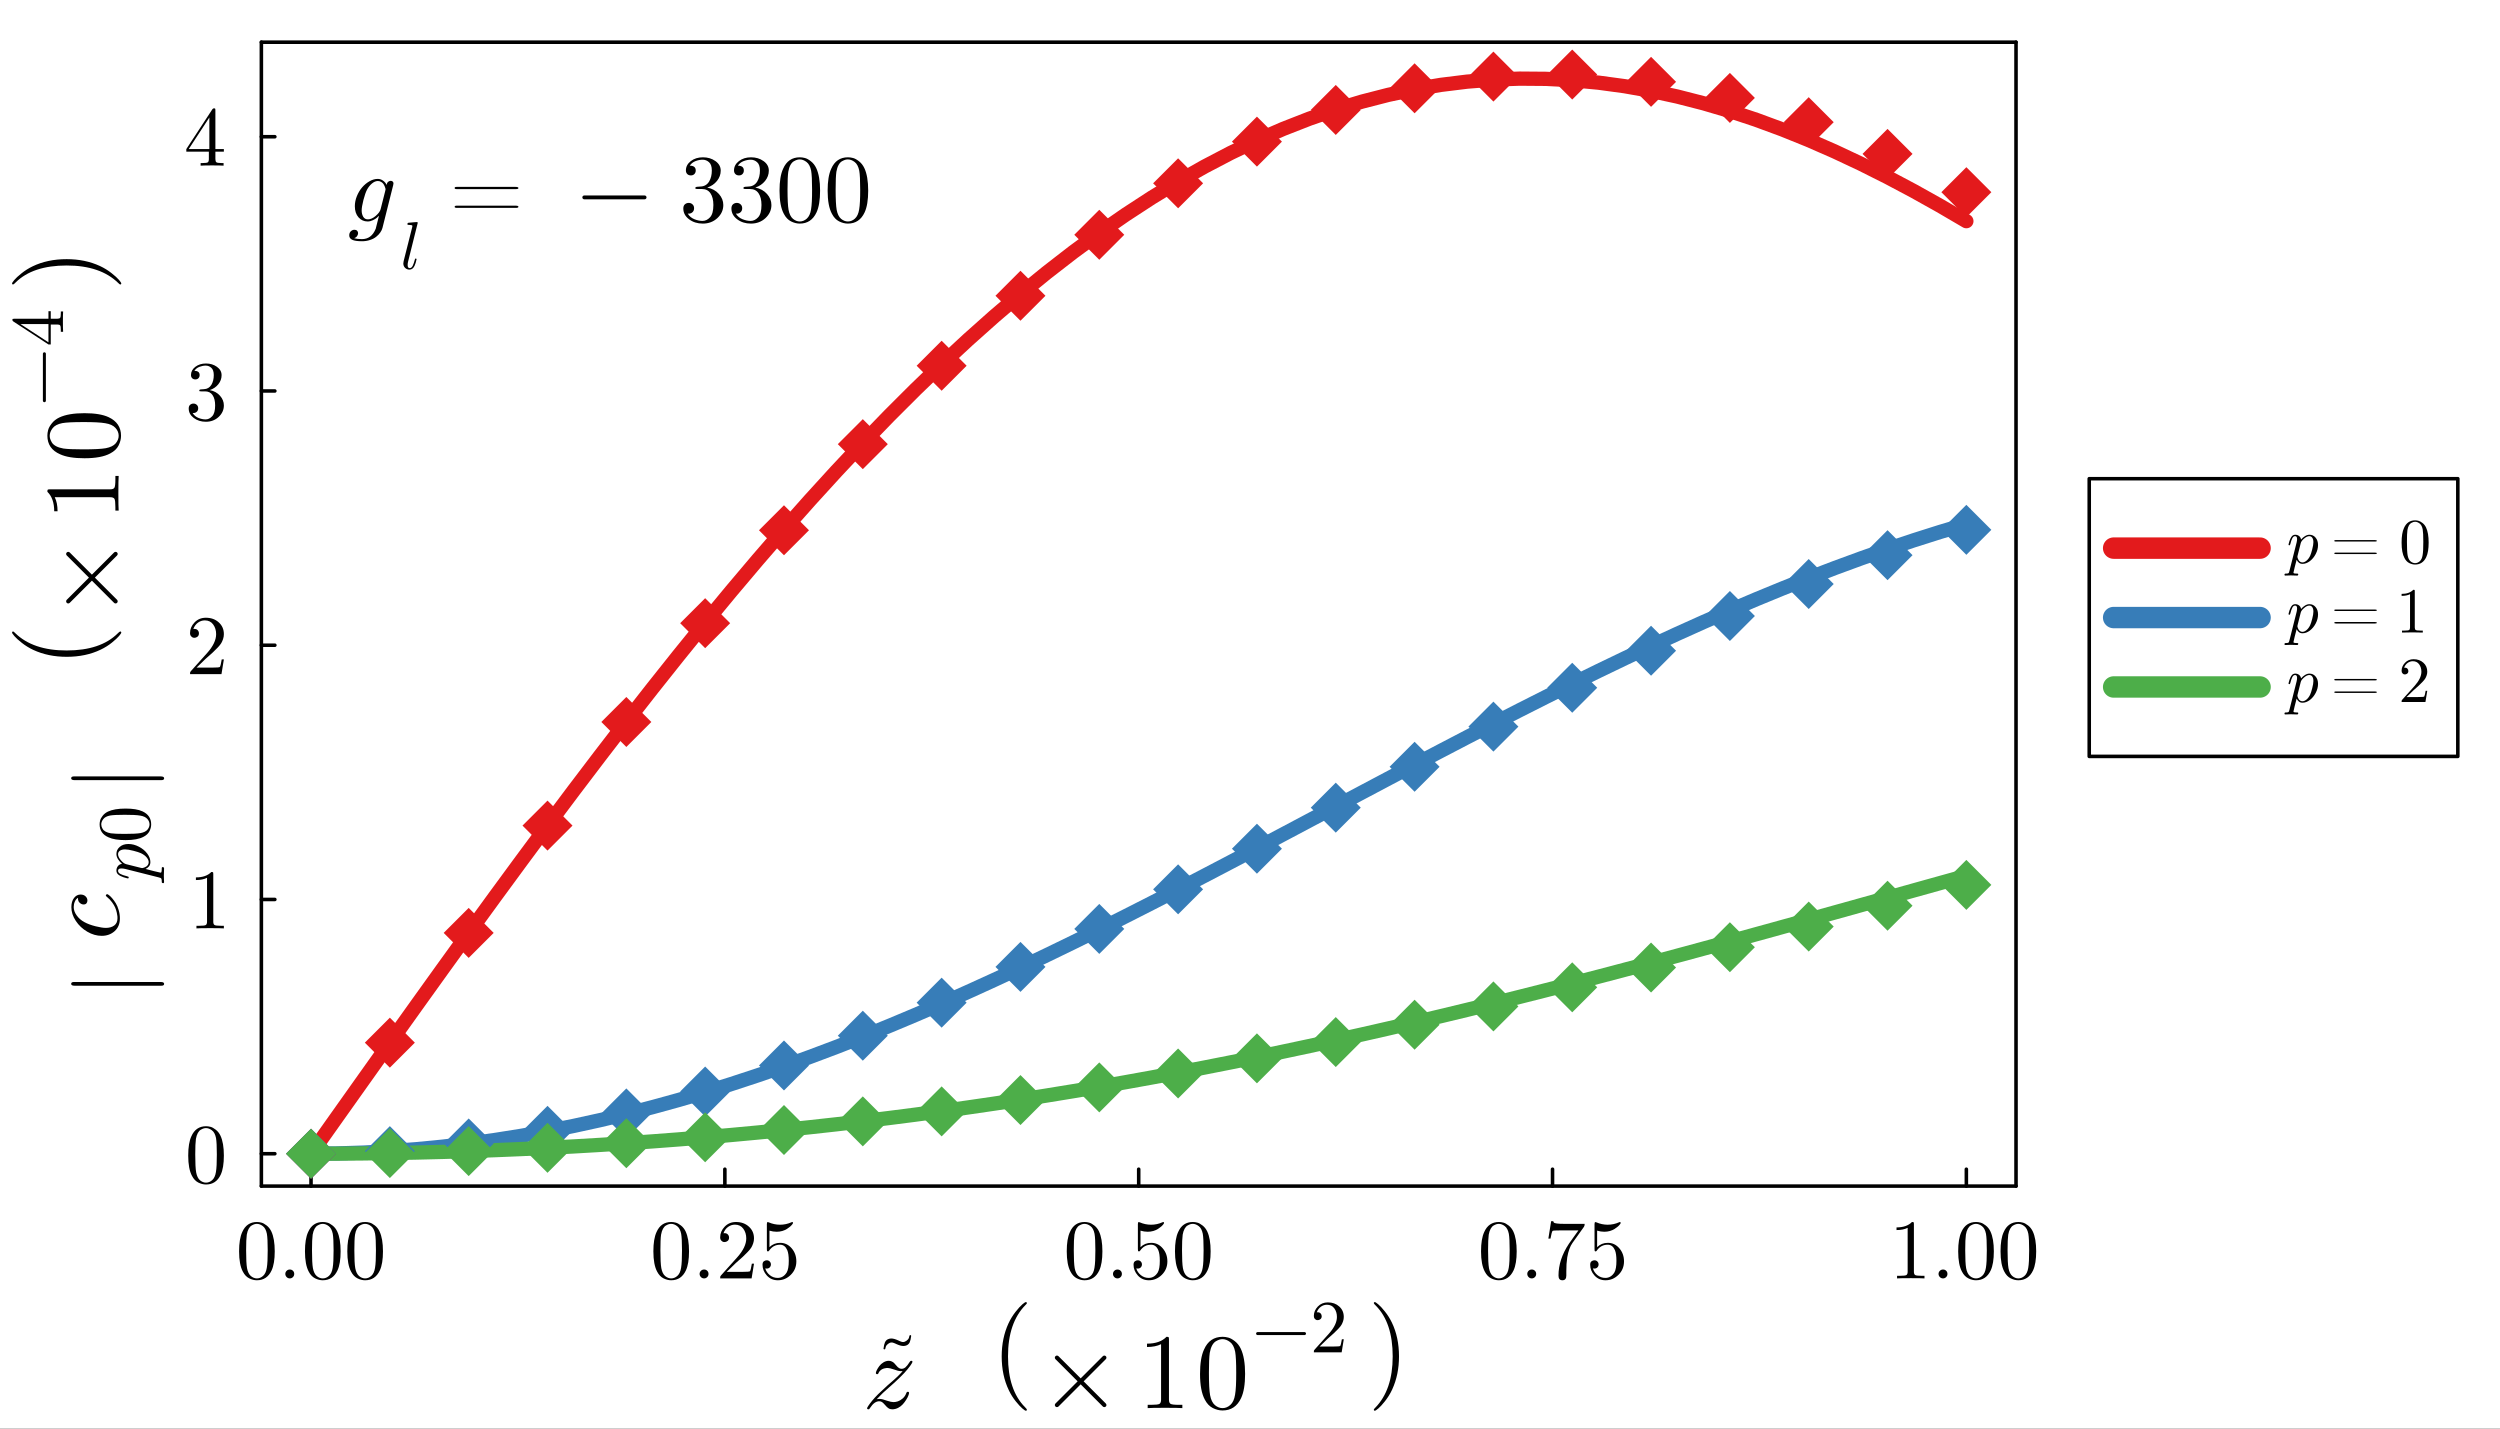 <svg xmlns="http://www.w3.org/2000/svg" xmlns:xlink="http://www.w3.org/1999/xlink" width="700" height="400" viewBox="0 0 2800 1600">
<rect x="0" y="0" width="2800" height="1600" fill="#333333" stroke="none"/>
<defs>
  <clipPath id="clip850">
    <rect x="0" y="0" width="2800" height="1600"></rect>
  </clipPath>
</defs>
<path clip-path="url(#clip850)" d="M0 1600 L2800 1600 L2800 0 L0 0  Z" fill="#ffffff" fill-rule="evenodd" fill-opacity="1"></path>
<defs>
  <clipPath id="clip851">
    <rect x="560" y="0" width="1961" height="1600"></rect>
  </clipPath>
</defs>
<defs>
  <clipPath id="clip852">
    <rect x="292" y="47" width="1966" height="1282"></rect>
  </clipPath>
</defs>
<path clip-path="url(#clip850)" d="M292.732 1328.42 L2257.94 1328.42 L2257.94 47.244 L292.732 47.244  Z" fill="#ffffff" fill-rule="evenodd" fill-opacity="1"></path>
<polyline clip-path="url(#clip850)" style="stroke:#000000; stroke-linecap:round; stroke-linejoin:round; stroke-width:4; stroke-opacity:1; fill:none" points="292.732,1328.42 2257.94,1328.42 "></polyline>
<polyline clip-path="url(#clip850)" style="stroke:#000000; stroke-linecap:round; stroke-linejoin:round; stroke-width:4; stroke-opacity:1; fill:none" points="292.732,47.244 2257.94,47.244 "></polyline>
<polyline clip-path="url(#clip850)" style="stroke:#000000; stroke-linecap:round; stroke-linejoin:round; stroke-width:4; stroke-opacity:1; fill:none" points="348.351,1328.42 348.351,1309.52 "></polyline>
<polyline clip-path="url(#clip850)" style="stroke:#000000; stroke-linecap:round; stroke-linejoin:round; stroke-width:4; stroke-opacity:1; fill:none" points="811.844,1328.42 811.844,1309.52 "></polyline>
<polyline clip-path="url(#clip850)" style="stroke:#000000; stroke-linecap:round; stroke-linejoin:round; stroke-width:4; stroke-opacity:1; fill:none" points="1275.34,1328.42 1275.34,1309.52 "></polyline>
<polyline clip-path="url(#clip850)" style="stroke:#000000; stroke-linecap:round; stroke-linejoin:round; stroke-width:4; stroke-opacity:1; fill:none" points="1738.83,1328.42 1738.83,1309.52 "></polyline>
<polyline clip-path="url(#clip850)" style="stroke:#000000; stroke-linecap:round; stroke-linejoin:round; stroke-width:4; stroke-opacity:1; fill:none" points="2202.32,1328.42 2202.32,1309.52 "></polyline>
<path clip-path="url(#clip850)" d="M267.78 1401.48 Q267.78 1387.53 271.3 1379.94 Q276.21 1368.64 287.789 1368.64 Q290.244 1368.64 292.792 1369.33 Q295.386 1369.98 298.628 1372.53 Q301.917 1375.08 303.908 1379.24 Q307.706 1387.3 307.706 1401.48 Q307.706 1415.33 304.186 1422.88 Q299.045 1433.9 287.697 1433.9 Q283.435 1433.9 279.081 1431.72 Q274.774 1429.55 272.041 1424.31 Q267.78 1416.48 267.78 1401.48 M275.654 1400.32 Q275.654 1414.63 276.673 1420.33 Q277.831 1426.49 280.98 1429.18 Q284.176 1431.82 287.697 1431.82 Q291.495 1431.82 294.645 1428.99 Q297.841 1426.12 298.813 1419.96 Q299.879 1413.89 299.832 1400.32 Q299.832 1387.12 298.906 1381.84 Q297.655 1375.68 294.32 1373.22 Q291.032 1370.72 287.697 1370.72 Q286.446 1370.72 285.103 1371.09 Q283.806 1371.46 281.907 1372.53 Q280.008 1373.59 278.526 1376.23 Q277.09 1378.87 276.395 1382.86 Q275.654 1388 275.654 1400.32 Z" fill="#000000" fill-rule="nonzero" fill-opacity="1"></path><path clip-path="url(#clip850)" d="M321 1430.29 Q319.564 1428.76 319.564 1426.77 Q319.564 1424.78 321 1423.34 Q322.436 1421.86 324.613 1421.86 Q326.697 1421.86 328.087 1423.25 Q329.523 1424.59 329.523 1426.81 Q329.523 1428.99 327.994 1430.43 Q326.512 1431.82 324.613 1431.82 Q322.436 1431.82 321 1430.29 Z" fill="#000000" fill-rule="nonzero" fill-opacity="1"></path><path clip-path="url(#clip850)" d="M341.565 1401.48 Q341.565 1387.53 345.086 1379.94 Q349.995 1368.64 361.575 1368.64 Q364.03 1368.64 366.578 1369.33 Q369.171 1369.98 372.414 1372.53 Q375.702 1375.08 377.694 1379.24 Q381.492 1387.3 381.492 1401.48 Q381.492 1415.33 377.972 1422.88 Q372.831 1433.9 361.483 1433.9 Q357.221 1433.9 352.867 1431.72 Q348.56 1429.55 345.827 1424.31 Q341.565 1416.48 341.565 1401.48 M349.44 1400.32 Q349.44 1414.63 350.459 1420.33 Q351.617 1426.49 354.766 1429.18 Q357.962 1431.82 361.483 1431.82 Q365.281 1431.82 368.43 1428.99 Q371.626 1426.12 372.599 1419.96 Q373.664 1413.89 373.618 1400.32 Q373.618 1387.12 372.692 1381.84 Q371.441 1375.68 368.106 1373.22 Q364.817 1370.72 361.483 1370.72 Q360.232 1370.72 358.889 1371.09 Q357.592 1371.46 355.693 1372.53 Q353.794 1373.59 352.311 1376.23 Q350.876 1378.87 350.181 1382.86 Q349.44 1388 349.44 1400.32 Z" fill="#000000" fill-rule="nonzero" fill-opacity="1"></path><path clip-path="url(#clip850)" d="M388.996 1401.48 Q388.996 1387.53 392.516 1379.94 Q397.426 1368.64 409.006 1368.64 Q411.461 1368.64 414.008 1369.33 Q416.602 1369.98 419.844 1372.53 Q423.133 1375.08 425.125 1379.24 Q428.923 1387.3 428.923 1401.48 Q428.923 1415.33 425.402 1422.88 Q420.261 1433.9 408.913 1433.9 Q404.652 1433.9 400.298 1431.72 Q395.99 1429.55 393.257 1424.31 Q388.996 1416.48 388.996 1401.48 M396.87 1400.32 Q396.87 1414.63 397.889 1420.33 Q399.047 1426.49 402.197 1429.18 Q405.393 1431.82 408.913 1431.82 Q412.711 1431.82 415.861 1428.99 Q419.057 1426.12 420.029 1419.96 Q421.095 1413.89 421.049 1400.32 Q421.049 1387.12 420.122 1381.84 Q418.872 1375.68 415.537 1373.22 Q412.248 1370.72 408.913 1370.72 Q407.662 1370.72 406.319 1371.09 Q405.022 1371.46 403.123 1372.53 Q401.224 1373.59 399.742 1376.23 Q398.306 1378.87 397.611 1382.86 Q396.87 1388 396.87 1400.32 Z" fill="#000000" fill-rule="nonzero" fill-opacity="1"></path><path clip-path="url(#clip850)" d="M731.782 1401.48 Q731.782 1387.53 735.302 1379.94 Q740.212 1368.64 751.791 1368.64 Q754.246 1368.64 756.794 1369.33 Q759.388 1369.98 762.63 1372.53 Q765.919 1375.08 767.91 1379.24 Q771.709 1387.3 771.709 1401.48 Q771.709 1415.33 768.188 1422.88 Q763.047 1433.9 751.699 1433.9 Q747.438 1433.9 743.084 1431.72 Q738.776 1429.55 736.043 1424.31 Q731.782 1416.48 731.782 1401.48 M739.656 1400.32 Q739.656 1414.63 740.675 1420.33 Q741.833 1426.49 744.983 1429.18 Q748.179 1431.82 751.699 1431.82 Q755.497 1431.82 758.647 1428.99 Q761.843 1426.12 762.815 1419.96 Q763.881 1413.89 763.834 1400.32 Q763.834 1387.12 762.908 1381.84 Q761.657 1375.68 758.322 1373.22 Q755.034 1370.72 751.699 1370.72 Q750.448 1370.72 749.105 1371.09 Q747.808 1371.46 745.909 1372.53 Q744.01 1373.59 742.528 1376.23 Q741.092 1378.87 740.397 1382.86 Q739.656 1388 739.656 1400.32 Z" fill="#000000" fill-rule="nonzero" fill-opacity="1"></path><path clip-path="url(#clip850)" d="M785.002 1430.29 Q783.566 1428.76 783.566 1426.77 Q783.566 1424.78 785.002 1423.34 Q786.438 1421.86 788.615 1421.86 Q790.699 1421.86 792.089 1423.25 Q793.525 1424.59 793.525 1426.81 Q793.525 1428.99 791.996 1430.43 Q790.514 1431.82 788.615 1431.82 Q786.438 1431.82 785.002 1430.29 Z" fill="#000000" fill-rule="nonzero" fill-opacity="1"></path><path clip-path="url(#clip850)" d="M806.587 1431.82 Q806.587 1430.1 806.726 1429.59 Q806.911 1429.08 807.652 1428.3 L825.855 1408.01 Q835.814 1396.8 835.814 1387.03 Q835.814 1380.68 832.479 1376.14 Q829.19 1371.6 823.122 1371.6 Q818.954 1371.6 815.434 1374.15 Q811.913 1376.7 810.292 1381.24 Q810.57 1381.14 811.543 1381.14 Q813.905 1381.14 815.202 1382.63 Q816.545 1384.11 816.545 1386.1 Q816.545 1388.65 814.878 1389.9 Q813.257 1391.1 811.635 1391.1 Q810.987 1391.1 810.107 1390.96 Q809.273 1390.82 807.93 1389.53 Q806.587 1388.18 806.587 1385.82 Q806.587 1379.2 811.589 1373.92 Q816.638 1368.64 824.327 1368.64 Q833.035 1368.64 838.732 1373.82 Q844.475 1378.97 844.475 1387.03 Q844.475 1389.85 843.595 1392.44 Q842.762 1394.99 841.604 1396.98 Q840.492 1398.98 837.435 1402.17 Q834.378 1405.37 831.923 1407.64 Q829.468 1409.91 823.956 1414.72 L813.905 1424.5 L830.997 1424.5 Q839.334 1424.5 839.982 1423.76 Q840.909 1422.41 842.067 1415.33 L844.475 1415.33 L841.789 1431.82 L806.587 1431.82 Z" fill="#000000" fill-rule="nonzero" fill-opacity="1"></path><path clip-path="url(#clip850)" d="M854.017 1416.53 Q854.017 1413.71 855.546 1412.64 Q857.074 1411.53 858.695 1411.53 Q860.872 1411.53 862.123 1412.92 Q863.42 1414.26 863.42 1416.16 Q863.42 1418.06 862.123 1419.45 Q860.872 1420.79 858.695 1420.79 Q857.63 1420.79 857.074 1420.61 Q858.325 1424.96 862.123 1428.11 Q865.967 1431.26 871.016 1431.26 Q877.362 1431.26 881.16 1425.1 Q883.43 1421.12 883.43 1412.08 Q883.43 1404.12 881.716 1400.13 Q879.076 1394.07 873.656 1394.07 Q865.967 1394.07 861.428 1400.69 Q860.872 1401.52 860.224 1401.57 Q859.297 1401.57 859.066 1401.06 Q858.881 1400.5 858.881 1399.07 L858.881 1371 Q858.881 1368.73 859.807 1368.73 Q860.177 1368.73 860.965 1369.01 Q866.94 1371.65 873.564 1371.69 Q880.372 1371.69 886.487 1368.91 Q886.95 1368.64 887.228 1368.64 Q888.154 1368.64 888.2 1369.7 Q888.2 1370.07 887.413 1371.18 Q886.672 1372.25 885.051 1373.69 Q883.43 1375.08 881.345 1376.42 Q879.261 1377.76 876.204 1378.69 Q873.193 1379.57 869.858 1379.57 Q865.875 1379.57 861.799 1378.32 L861.799 1396.8 Q866.708 1391.98 873.842 1391.98 Q881.438 1391.98 886.672 1398.1 Q891.906 1404.21 891.906 1412.73 Q891.906 1421.67 885.699 1427.79 Q879.539 1433.9 871.201 1433.9 Q863.605 1433.9 858.788 1428.48 Q854.017 1423.06 854.017 1416.53 Z" fill="#000000" fill-rule="nonzero" fill-opacity="1"></path><path clip-path="url(#clip850)" d="M1194.76 1401.48 Q1194.76 1387.53 1198.29 1379.94 Q1203.19 1368.64 1214.77 1368.64 Q1217.23 1368.64 1219.78 1369.33 Q1222.37 1369.98 1225.61 1372.53 Q1228.9 1375.08 1230.89 1379.24 Q1234.69 1387.3 1234.69 1401.48 Q1234.69 1415.33 1231.17 1422.88 Q1226.03 1433.9 1214.68 1433.9 Q1210.42 1433.9 1206.07 1431.72 Q1201.76 1429.55 1199.03 1424.31 Q1194.76 1416.48 1194.76 1401.48 M1202.64 1400.32 Q1202.64 1414.63 1203.66 1420.33 Q1204.82 1426.49 1207.97 1429.18 Q1211.16 1431.82 1214.68 1431.82 Q1218.48 1431.82 1221.63 1428.99 Q1224.83 1426.12 1225.8 1419.96 Q1226.86 1413.89 1226.82 1400.32 Q1226.82 1387.12 1225.89 1381.84 Q1224.64 1375.68 1221.31 1373.22 Q1218.02 1370.72 1214.68 1370.72 Q1213.43 1370.72 1212.09 1371.09 Q1210.79 1371.46 1208.89 1372.53 Q1206.99 1373.59 1205.51 1376.23 Q1204.07 1378.87 1203.38 1382.86 Q1202.64 1388 1202.64 1400.32 Z" fill="#000000" fill-rule="nonzero" fill-opacity="1"></path><path clip-path="url(#clip850)" d="M1247.99 1430.29 Q1246.55 1428.76 1246.55 1426.77 Q1246.55 1424.78 1247.99 1423.34 Q1249.42 1421.86 1251.6 1421.86 Q1253.68 1421.86 1255.07 1423.25 Q1256.51 1424.59 1256.51 1426.81 Q1256.51 1428.99 1254.98 1430.43 Q1253.5 1431.82 1251.6 1431.82 Q1249.42 1431.82 1247.99 1430.29 Z" fill="#000000" fill-rule="nonzero" fill-opacity="1"></path><path clip-path="url(#clip850)" d="M1269.57 1416.53 Q1269.57 1413.71 1271.1 1412.64 Q1272.63 1411.53 1274.25 1411.53 Q1276.42 1411.53 1277.68 1412.92 Q1278.97 1414.26 1278.97 1416.16 Q1278.97 1418.06 1277.68 1419.45 Q1276.42 1420.79 1274.25 1420.79 Q1273.18 1420.79 1272.63 1420.61 Q1273.88 1424.96 1277.68 1428.11 Q1281.52 1431.26 1286.57 1431.26 Q1292.91 1431.26 1296.71 1425.1 Q1298.98 1421.12 1298.98 1412.08 Q1298.98 1404.12 1297.27 1400.13 Q1294.63 1394.07 1289.21 1394.07 Q1281.52 1394.07 1276.98 1400.69 Q1276.42 1401.52 1275.78 1401.57 Q1274.85 1401.57 1274.62 1401.06 Q1274.43 1400.5 1274.43 1399.07 L1274.43 1371 Q1274.43 1368.73 1275.36 1368.73 Q1275.73 1368.73 1276.52 1369.01 Q1282.49 1371.65 1289.12 1371.69 Q1295.93 1371.69 1302.04 1368.91 Q1302.5 1368.64 1302.78 1368.64 Q1303.71 1368.64 1303.75 1369.7 Q1303.75 1370.07 1302.97 1371.18 Q1302.22 1372.25 1300.6 1373.69 Q1298.98 1375.08 1296.9 1376.42 Q1294.81 1377.76 1291.76 1378.69 Q1288.75 1379.57 1285.41 1379.57 Q1281.43 1379.57 1277.35 1378.32 L1277.35 1396.8 Q1282.26 1391.98 1289.39 1391.98 Q1296.99 1391.98 1302.22 1398.1 Q1307.46 1404.21 1307.46 1412.73 Q1307.46 1421.67 1301.25 1427.79 Q1295.09 1433.9 1286.75 1433.9 Q1279.16 1433.9 1274.34 1428.48 Q1269.57 1423.06 1269.57 1416.53 Z" fill="#000000" fill-rule="nonzero" fill-opacity="1"></path><path clip-path="url(#clip850)" d="M1315.98 1401.48 Q1315.98 1387.53 1319.5 1379.94 Q1324.41 1368.64 1335.99 1368.64 Q1338.45 1368.64 1340.99 1369.33 Q1343.59 1369.98 1346.83 1372.53 Q1350.12 1375.08 1352.11 1379.24 Q1355.91 1387.3 1355.91 1401.48 Q1355.91 1415.33 1352.39 1422.88 Q1347.25 1433.9 1335.9 1433.9 Q1331.64 1433.9 1327.28 1431.72 Q1322.98 1429.55 1320.24 1424.31 Q1315.98 1416.48 1315.98 1401.48 M1323.86 1400.32 Q1323.86 1414.63 1324.87 1420.33 Q1326.03 1426.49 1329.18 1429.18 Q1332.38 1431.82 1335.9 1431.82 Q1339.7 1431.82 1342.85 1428.99 Q1346.04 1426.12 1347.01 1419.96 Q1348.08 1413.89 1348.03 1400.32 Q1348.03 1387.12 1347.11 1381.84 Q1345.86 1375.68 1342.52 1373.22 Q1339.23 1370.72 1335.9 1370.72 Q1334.65 1370.72 1333.3 1371.09 Q1332.01 1371.46 1330.11 1372.53 Q1328.21 1373.59 1326.73 1376.23 Q1325.29 1378.87 1324.6 1382.86 Q1323.86 1388 1323.86 1400.32 Z" fill="#000000" fill-rule="nonzero" fill-opacity="1"></path><path clip-path="url(#clip850)" d="M1658.77 1401.48 Q1658.77 1387.53 1662.29 1379.94 Q1667.2 1368.64 1678.78 1368.64 Q1681.23 1368.64 1683.78 1369.33 Q1686.37 1369.98 1689.62 1372.53 Q1692.9 1375.08 1694.9 1379.24 Q1698.69 1387.3 1698.69 1401.48 Q1698.69 1415.33 1695.17 1422.88 Q1690.03 1433.9 1678.68 1433.9 Q1674.42 1433.9 1670.07 1431.72 Q1665.76 1429.55 1663.03 1424.31 Q1658.77 1416.48 1658.77 1401.48 M1666.64 1400.32 Q1666.64 1414.63 1667.66 1420.33 Q1668.82 1426.49 1671.97 1429.18 Q1675.16 1431.82 1678.68 1431.82 Q1682.48 1431.82 1685.63 1428.99 Q1688.83 1426.12 1689.8 1419.96 Q1690.87 1413.89 1690.82 1400.32 Q1690.82 1387.12 1689.89 1381.84 Q1688.64 1375.68 1685.31 1373.22 Q1682.02 1370.72 1678.68 1370.72 Q1677.43 1370.72 1676.09 1371.09 Q1674.79 1371.46 1672.89 1372.53 Q1671 1373.59 1669.51 1376.23 Q1668.08 1378.87 1667.38 1382.86 Q1666.64 1388 1666.64 1400.32 Z" fill="#000000" fill-rule="nonzero" fill-opacity="1"></path><path clip-path="url(#clip850)" d="M1711.99 1430.29 Q1710.55 1428.76 1710.55 1426.77 Q1710.55 1424.78 1711.99 1423.34 Q1713.42 1421.86 1715.6 1421.86 Q1717.68 1421.86 1719.07 1423.25 Q1720.51 1424.59 1720.51 1426.81 Q1720.51 1428.99 1718.98 1430.43 Q1717.5 1431.82 1715.6 1431.82 Q1713.42 1431.82 1711.99 1430.29 Z" fill="#000000" fill-rule="nonzero" fill-opacity="1"></path><path clip-path="url(#clip850)" d="M1734.17 1387.21 L1737.28 1367.71 L1739.64 1367.71 Q1739.92 1368.87 1740.38 1369.38 Q1740.89 1369.89 1743.58 1370.3 Q1746.31 1370.72 1751.82 1370.72 L1774.84 1370.72 Q1774.84 1372.9 1774.01 1374.06 L1761.18 1392.07 Q1757.1 1397.77 1755.3 1408.29 Q1754.23 1415.33 1754.28 1423.85 L1754.28 1428.67 Q1754.28 1433.9 1749.88 1433.9 Q1745.52 1433.9 1745.52 1428.67 Q1745.52 1410.56 1757.19 1393 Q1758.45 1391.19 1763.03 1384.76 Q1767.66 1378.32 1767.85 1378.04 L1748.21 1378.04 Q1739.59 1378.04 1738.9 1378.6 Q1737.97 1379.43 1736.54 1387.21 L1734.17 1387.21 Z" fill="#000000" fill-rule="nonzero" fill-opacity="1"></path><path clip-path="url(#clip850)" d="M1781 1416.53 Q1781 1413.71 1782.53 1412.64 Q1784.06 1411.53 1785.68 1411.53 Q1787.86 1411.53 1789.11 1412.92 Q1790.41 1414.26 1790.41 1416.16 Q1790.41 1418.06 1789.11 1419.45 Q1787.86 1420.79 1785.68 1420.79 Q1784.62 1420.79 1784.06 1420.61 Q1785.31 1424.96 1789.11 1428.11 Q1792.95 1431.26 1798 1431.26 Q1804.35 1431.26 1808.15 1425.1 Q1810.41 1421.12 1810.41 1412.08 Q1810.41 1404.12 1808.7 1400.13 Q1806.06 1394.07 1800.64 1394.07 Q1792.95 1394.07 1788.41 1400.69 Q1787.86 1401.52 1787.21 1401.57 Q1786.28 1401.57 1786.05 1401.06 Q1785.87 1400.5 1785.87 1399.07 L1785.87 1371 Q1785.87 1368.73 1786.79 1368.73 Q1787.16 1368.73 1787.95 1369.01 Q1793.93 1371.65 1800.55 1371.69 Q1807.36 1371.69 1813.47 1368.91 Q1813.94 1368.64 1814.21 1368.64 Q1815.14 1368.64 1815.19 1369.7 Q1815.19 1370.07 1814.4 1371.18 Q1813.66 1372.25 1812.04 1373.69 Q1810.41 1375.08 1808.33 1376.42 Q1806.25 1377.76 1803.19 1378.69 Q1800.18 1379.57 1796.84 1379.57 Q1792.86 1379.57 1788.78 1378.32 L1788.78 1396.8 Q1793.69 1391.98 1800.83 1391.98 Q1808.42 1391.98 1813.66 1398.1 Q1818.89 1404.21 1818.89 1412.73 Q1818.89 1421.67 1812.68 1427.79 Q1806.52 1433.9 1798.19 1433.9 Q1790.59 1433.9 1785.77 1428.48 Q1781 1423.06 1781 1416.53 Z" fill="#000000" fill-rule="nonzero" fill-opacity="1"></path><path clip-path="url(#clip850)" d="M2124.11 1377.67 L2124.11 1374.7 Q2135.51 1374.7 2141.39 1368.64 Q2143.01 1368.64 2143.29 1369.01 Q2143.57 1369.38 2143.57 1371.09 L2143.57 1424.31 Q2143.57 1427.14 2144.96 1428.02 Q2146.35 1428.9 2152.41 1428.9 L2155.42 1428.9 L2155.42 1431.82 Q2152.09 1431.54 2140.05 1431.54 Q2128 1431.54 2124.71 1431.82 L2124.71 1428.9 L2127.73 1428.9 Q2133.7 1428.9 2135.14 1428.06 Q2136.57 1427.18 2136.57 1424.31 L2136.57 1375.17 Q2131.62 1377.67 2124.11 1377.67 Z" fill="#000000" fill-rule="nonzero" fill-opacity="1"></path><path clip-path="url(#clip850)" d="M2172.61 1430.29 Q2171.17 1428.76 2171.17 1426.77 Q2171.17 1424.78 2172.61 1423.34 Q2174.04 1421.86 2176.22 1421.86 Q2178.31 1421.86 2179.7 1423.25 Q2181.13 1424.59 2181.13 1426.81 Q2181.13 1428.99 2179.6 1430.43 Q2178.12 1431.82 2176.22 1431.82 Q2174.04 1431.82 2172.61 1430.29 Z" fill="#000000" fill-rule="nonzero" fill-opacity="1"></path><path clip-path="url(#clip850)" d="M2193.17 1401.48 Q2193.17 1387.53 2196.69 1379.94 Q2201.6 1368.64 2213.18 1368.64 Q2215.64 1368.64 2218.19 1369.33 Q2220.78 1369.98 2224.02 1372.53 Q2227.31 1375.08 2229.3 1379.24 Q2233.1 1387.3 2233.1 1401.48 Q2233.1 1415.33 2229.58 1422.88 Q2224.44 1433.9 2213.09 1433.9 Q2208.83 1433.9 2204.48 1431.72 Q2200.17 1429.55 2197.44 1424.31 Q2193.17 1416.48 2193.17 1401.48 M2201.05 1400.32 Q2201.05 1414.63 2202.07 1420.33 Q2203.22 1426.49 2206.37 1429.18 Q2209.57 1431.82 2213.09 1431.82 Q2216.89 1431.82 2220.04 1428.99 Q2223.23 1426.12 2224.21 1419.96 Q2225.27 1413.89 2225.23 1400.32 Q2225.23 1387.12 2224.3 1381.84 Q2223.05 1375.68 2219.71 1373.22 Q2216.43 1370.72 2213.09 1370.72 Q2211.84 1370.72 2210.5 1371.09 Q2209.2 1371.46 2207.3 1372.53 Q2205.4 1373.59 2203.92 1376.23 Q2202.48 1378.87 2201.79 1382.86 Q2201.05 1388 2201.05 1400.32 Z" fill="#000000" fill-rule="nonzero" fill-opacity="1"></path><path clip-path="url(#clip850)" d="M2240.6 1401.48 Q2240.6 1387.53 2244.12 1379.94 Q2249.03 1368.64 2260.61 1368.64 Q2263.07 1368.64 2265.62 1369.33 Q2268.21 1369.98 2271.45 1372.53 Q2274.74 1375.08 2276.73 1379.24 Q2280.53 1387.3 2280.53 1401.48 Q2280.53 1415.33 2277.01 1422.88 Q2271.87 1433.9 2260.52 1433.9 Q2256.26 1433.9 2251.91 1431.72 Q2247.6 1429.55 2244.87 1424.31 Q2240.6 1416.48 2240.6 1401.48 M2248.48 1400.32 Q2248.48 1414.63 2249.5 1420.33 Q2250.66 1426.49 2253.81 1429.18 Q2257 1431.82 2260.52 1431.82 Q2264.32 1431.82 2267.47 1428.99 Q2270.67 1426.12 2271.64 1419.96 Q2272.7 1413.89 2272.66 1400.32 Q2272.66 1387.12 2271.73 1381.84 Q2270.48 1375.68 2267.14 1373.22 Q2263.86 1370.72 2260.52 1370.72 Q2259.27 1370.72 2257.93 1371.09 Q2256.63 1371.46 2254.73 1372.53 Q2252.83 1373.59 2251.35 1376.23 Q2249.91 1378.87 2249.22 1382.86 Q2248.48 1388 2248.48 1400.32 Z" fill="#000000" fill-rule="nonzero" fill-opacity="1"></path><path clip-path="url(#clip850)" d="M1020.56 1496.28 Q1020.56 1496.36 1020.48 1496.45 Q1019.95 1500.79 1018.93 1503.21 Q1017.9 1505.59 1015.61 1506.69 Q1013.92 1507.51 1011.83 1507.51 Q1008.68 1507.51 1004.13 1505.42 Q1003.96 1505.34 1003.06 1504.93 Q1002.16 1504.52 1001.83 1504.4 Q1001.5 1504.27 1000.81 1504.03 Q1000.11 1503.74 999.578 1503.66 Q999.045 1503.58 998.513 1503.58 Q997.365 1503.58 996.381 1504.07 Q994.373 1505.05 993.143 1506.53 Q991.872 1507.96 991.544 1510.55 Q991.462 1510.87 991.175 1511.12 Q990.889 1511.37 990.52 1511.37 Q990.151 1511.37 989.823 1511.08 Q989.495 1510.79 989.495 1510.38 Q989.495 1510.3 989.577 1510.22 Q990.11 1505.87 991.135 1503.5 Q992.159 1501.08 994.455 1499.97 Q996.258 1499.11 998.226 1499.11 Q1001.3 1499.11 1005.97 1501.24 Q1006.14 1501.32 1007.04 1501.73 Q1007.94 1502.14 1008.27 1502.27 Q1008.6 1502.39 1009.29 1502.68 Q1009.99 1502.92 1010.52 1503 Q1011.06 1503.09 1011.59 1503.09 Q1012.61 1503.09 1013.68 1502.55 Q1015.69 1501.57 1016.96 1500.13 Q1018.23 1498.7 1018.56 1496.12 Q1018.64 1495.79 1018.93 1495.54 Q1019.21 1495.26 1019.58 1495.26 Q1019.95 1495.26 1020.28 1495.59 Q1020.56 1495.87 1020.56 1496.28 Z" fill="#000000" fill-rule="nonzero" fill-opacity="1"></path><path clip-path="url(#clip850)" d="M1021.95 1525.27 Q1021.95 1525.68 1020.96 1527.44 Q1020.02 1529.14 1016.57 1533.41 Q1013.11 1537.68 1007.96 1542.66 Q1006.03 1544.59 1003.1 1547.29 Q1000.17 1549.98 998.181 1551.74 L996.19 1553.49 Q988.578 1559.94 981.902 1567.14 Q982.371 1566.96 983.191 1566.9 Q984.01 1566.79 984.596 1566.79 L985.182 1566.79 Q988.227 1566.79 993.555 1568.84 Q998.24 1570.36 1000.64 1570.36 Q1002.98 1570.36 1005.56 1569.54 Q1008.14 1568.72 1010.95 1566.32 Q1013.76 1563.92 1015.05 1560.29 Q1015.28 1559.7 1015.4 1559.53 Q1015.51 1559.29 1015.87 1559.06 Q1016.22 1558.76 1016.68 1558.76 Q1017.33 1558.76 1017.74 1559.12 Q1018.15 1559.47 1018.15 1559.94 Q1018.15 1560.99 1017.33 1563.1 Q1016.57 1565.21 1014.87 1567.84 Q1013.23 1570.48 1011.06 1572.88 Q1008.96 1575.22 1005.79 1576.86 Q1002.63 1578.44 999.294 1578.44 Q996.893 1578.44 995.136 1577.27 Q993.379 1576.16 991.623 1573.99 Q989.222 1571.24 987.934 1570.36 Q986.646 1569.42 984.655 1569.42 Q979.326 1569.42 974.466 1576.86 Q973.939 1577.91 973.587 1578.15 Q973.295 1578.44 972.592 1578.44 Q971.128 1578.38 971.128 1577.21 Q971.128 1576.74 972.416 1574.69 Q973.763 1572.58 976.75 1568.89 Q979.794 1565.21 983.483 1561.52 L994.258 1551.45 Q1006.2 1541.37 1010.95 1535.69 Q1008.96 1535.69 1008.08 1535.64 Q1007.26 1535.58 1005.62 1535.23 Q1003.98 1534.82 1001.69 1533.94 Q996.366 1532.12 994.141 1532.12 Q993.555 1532.12 992.911 1532.18 Q992.267 1532.24 990.803 1532.53 Q989.398 1532.82 988.227 1533.41 Q987.055 1533.94 985.826 1535.11 Q984.596 1536.22 983.952 1537.74 Q983.776 1538.21 983.659 1538.45 Q983.542 1538.68 983.191 1538.91 Q982.898 1539.09 982.429 1539.09 Q981.727 1539.09 981.317 1538.68 Q980.966 1538.27 980.966 1537.74 Q980.966 1536.69 982.02 1534.52 Q983.074 1532.36 984.83 1530.01 Q986.587 1527.61 989.456 1525.86 Q992.325 1524.1 995.487 1524.1 Q997.361 1524.1 998.942 1524.92 Q1000.58 1525.74 1001.4 1526.62 Q1002.28 1527.44 1003.74 1529.25 Q1004.97 1530.66 1005.56 1531.24 Q1006.14 1531.83 1007.32 1532.47 Q1008.55 1533.06 1009.89 1533.06 Q1012.12 1533.06 1014.17 1531.36 Q1016.22 1529.6 1018.85 1525.39 Q1019.55 1524.1 1020.67 1524.1 Q1021.95 1524.1 1021.95 1525.27 Z" fill="#000000" fill-rule="nonzero" fill-opacity="1"></path><path clip-path="url(#clip850)" d="M1121.9 1519.17 Q1121.9 1498.62 1129.57 1482.05 Q1132.83 1475.1 1137.41 1469.28 Q1141.98 1463.46 1145.01 1460.9 Q1148.04 1458.35 1148.87 1458.35 Q1150.06 1458.35 1150.12 1459.54 Q1150.12 1460.13 1148.51 1461.62 Q1128.91 1481.58 1128.97 1519.17 Q1128.97 1556.89 1148.04 1576.08 Q1150.12 1578.15 1150.12 1578.81 Q1150.12 1580 1148.87 1580 Q1148.04 1580 1145.13 1577.56 Q1142.22 1575.13 1137.7 1569.54 Q1133.19 1563.96 1129.92 1557.13 Q1121.9 1540.56 1121.9 1519.17 Z" fill="#000000" fill-rule="nonzero" fill-opacity="1"></path><path clip-path="url(#clip850)" d="M1238.5 1575.28 Q1237.92 1575.98 1236.86 1575.98 Q1235.87 1575.98 1235.17 1575.28 L1210.34 1550.45 L1185.51 1575.28 Q1184.81 1575.98 1183.75 1575.98 Q1182.76 1575.98 1182.11 1575.28 Q1181.41 1574.63 1181.41 1573.64 Q1181.41 1572.64 1182.11 1571.94 L1206.94 1547.11 L1182.11 1522.28 Q1181.41 1521.58 1181.41 1520.59 Q1181.41 1519.53 1182.11 1518.95 Q1182.76 1518.24 1183.75 1518.24 Q1184.81 1518.24 1185.51 1518.95 L1210.34 1543.77 L1235.17 1518.95 Q1235.87 1518.24 1236.86 1518.24 Q1237.92 1518.24 1238.5 1518.95 Q1239.21 1519.53 1239.21 1520.59 Q1239.21 1521.58 1238.5 1522.28 L1213.68 1547.11 L1238.5 1571.94 Q1239.21 1572.64 1239.21 1573.7 Q1239.21 1574.69 1238.5 1575.28 Z" fill="#000000" fill-rule="nonzero" fill-opacity="1"></path><path clip-path="url(#clip850)" d="M1284.65 1508.64 L1284.65 1504.89 Q1299.05 1504.89 1306.49 1497.22 Q1308.54 1497.22 1308.89 1497.69 Q1309.24 1498.16 1309.24 1500.33 L1309.24 1567.61 Q1309.24 1571.18 1311 1572.29 Q1312.75 1573.4 1320.42 1573.4 L1324.23 1573.4 L1324.23 1577.09 Q1320.02 1576.74 1304.79 1576.74 Q1289.57 1576.74 1285.41 1577.09 L1285.41 1573.4 L1289.21 1573.4 Q1296.77 1573.4 1298.58 1572.35 Q1300.4 1571.24 1300.4 1567.61 L1300.4 1505.48 Q1294.13 1508.64 1284.65 1508.64 Z" fill="#000000" fill-rule="nonzero" fill-opacity="1"></path><path clip-path="url(#clip850)" d="M1344.04 1538.74 Q1344.04 1521.11 1348.49 1511.51 Q1354.7 1497.22 1369.33 1497.22 Q1372.44 1497.22 1375.66 1498.1 Q1378.94 1498.92 1383.04 1502.14 Q1387.19 1505.36 1389.71 1510.63 Q1394.51 1520.82 1394.51 1538.74 Q1394.51 1556.25 1390.06 1565.79 Q1383.56 1579.73 1369.22 1579.73 Q1363.83 1579.73 1358.33 1576.98 Q1352.88 1574.22 1349.42 1567.61 Q1344.04 1557.71 1344.04 1538.74 M1353.99 1537.27 Q1353.99 1555.37 1355.28 1562.57 Q1356.74 1570.36 1360.73 1573.76 Q1364.77 1577.09 1369.22 1577.09 Q1374.02 1577.09 1378 1573.52 Q1382.04 1569.89 1383.27 1562.1 Q1384.62 1554.43 1384.56 1537.27 Q1384.56 1520.59 1383.39 1513.91 Q1381.81 1506.12 1377.59 1503.02 Q1373.43 1499.86 1369.22 1499.86 Q1367.64 1499.86 1365.94 1500.33 Q1364.3 1500.79 1361.9 1502.14 Q1359.5 1503.49 1357.62 1506.83 Q1355.81 1510.16 1354.93 1515.2 Q1353.99 1521.7 1353.99 1537.27 Z" fill="#000000" fill-rule="nonzero" fill-opacity="1"></path><path clip-path="url(#clip850)" d="M1462.24 1492.42 Q1462.73 1492.91 1462.73 1493.61 Q1462.73 1494.3 1462.24 1494.79 Q1461.75 1495.29 1461.05 1495.29 L1408.5 1495.29 Q1407.81 1495.29 1407.31 1494.79 Q1406.82 1494.3 1406.82 1493.61 Q1406.82 1492.91 1407.31 1492.42 Q1407.81 1491.93 1408.5 1491.93 L1461.05 1491.93 Q1461.75 1491.93 1462.24 1492.42 Z" fill="#000000" fill-rule="nonzero" fill-opacity="1"></path><path clip-path="url(#clip850)" d="M1471.5 1514.59 Q1471.5 1513.08 1471.62 1512.62 Q1471.78 1512.17 1472.44 1511.48 L1488.55 1493.52 Q1497.36 1483.6 1497.36 1474.96 Q1497.36 1469.34 1494.41 1465.32 Q1491.5 1461.31 1486.13 1461.31 Q1482.44 1461.31 1479.33 1463.56 Q1476.21 1465.81 1474.78 1469.83 Q1475.02 1469.75 1475.88 1469.75 Q1477.97 1469.75 1479.12 1471.06 Q1480.31 1472.37 1480.31 1474.14 Q1480.31 1476.39 1478.83 1477.5 Q1477.4 1478.56 1475.96 1478.56 Q1475.39 1478.56 1474.61 1478.44 Q1473.87 1478.32 1472.69 1477.17 Q1471.5 1475.98 1471.5 1473.89 Q1471.5 1468.03 1475.92 1463.36 Q1480.39 1458.68 1487.2 1458.68 Q1494.9 1458.68 1499.94 1463.27 Q1505.03 1467.82 1505.03 1474.96 Q1505.03 1477.46 1504.25 1479.75 Q1503.51 1482.01 1502.48 1483.77 Q1501.5 1485.53 1498.8 1488.36 Q1496.09 1491.19 1493.92 1493.2 Q1491.75 1495.2 1486.87 1499.47 L1477.97 1508.12 L1493.1 1508.12 Q1500.48 1508.12 1501.05 1507.46 Q1501.87 1506.27 1502.89 1500 L1505.03 1500 L1502.65 1514.59 L1471.5 1514.59 Z" fill="#000000" fill-rule="nonzero" fill-opacity="1"></path><path clip-path="url(#clip850)" d="M1538.67 1578.81 Q1538.67 1578.21 1540.21 1576.73 Q1559.82 1556.77 1559.82 1519.17 Q1559.82 1481.46 1540.99 1462.39 Q1538.67 1460.19 1538.67 1459.54 Q1538.67 1458.35 1539.86 1458.35 Q1540.69 1458.35 1543.6 1460.79 Q1546.57 1463.22 1551.02 1468.8 Q1555.54 1474.39 1558.87 1481.22 Q1566.88 1497.79 1566.88 1519.17 Q1566.88 1539.72 1559.22 1556.3 Q1555.95 1563.25 1551.38 1569.07 Q1546.81 1574.89 1543.78 1577.44 Q1540.75 1580 1539.86 1580 Q1538.67 1580 1538.67 1578.81 Z" fill="#000000" fill-rule="nonzero" fill-opacity="1"></path><polyline clip-path="url(#clip850)" style="stroke:#000000; stroke-linecap:round; stroke-linejoin:round; stroke-width:4; stroke-opacity:1; fill:none" points="292.732,1328.42 292.732,47.244 "></polyline>
<polyline clip-path="url(#clip850)" style="stroke:#000000; stroke-linecap:round; stroke-linejoin:round; stroke-width:4; stroke-opacity:1; fill:none" points="2257.94,1328.42 2257.94,47.244 "></polyline>
<polyline clip-path="url(#clip850)" style="stroke:#000000; stroke-linecap:round; stroke-linejoin:round; stroke-width:4; stroke-opacity:1; fill:none" points="292.732,1292.16 307.829,1292.16 "></polyline>
<polyline clip-path="url(#clip850)" style="stroke:#000000; stroke-linecap:round; stroke-linejoin:round; stroke-width:4; stroke-opacity:1; fill:none" points="292.732,1007.4 307.829,1007.4 "></polyline>
<polyline clip-path="url(#clip850)" style="stroke:#000000; stroke-linecap:round; stroke-linejoin:round; stroke-width:4; stroke-opacity:1; fill:none" points="292.732,722.648 307.829,722.648 "></polyline>
<polyline clip-path="url(#clip850)" style="stroke:#000000; stroke-linecap:round; stroke-linejoin:round; stroke-width:4; stroke-opacity:1; fill:none" points="292.732,437.894 307.829,437.894 "></polyline>
<polyline clip-path="url(#clip850)" style="stroke:#000000; stroke-linecap:round; stroke-linejoin:round; stroke-width:4; stroke-opacity:1; fill:none" points="292.732,153.14 307.829,153.14 "></polyline>
<path clip-path="url(#clip850)" d="M210.805 1294.22 Q210.805 1280.28 214.325 1272.68 Q219.235 1261.38 230.815 1261.38 Q233.27 1261.38 235.817 1262.07 Q238.411 1262.72 241.654 1265.27 Q244.942 1267.82 246.934 1271.98 Q250.732 1280.04 250.732 1294.22 Q250.732 1308.07 247.212 1315.62 Q242.07 1326.64 230.722 1326.64 Q226.461 1326.64 222.107 1324.46 Q217.799 1322.29 215.067 1317.05 Q210.805 1309.22 210.805 1294.22 M218.679 1293.06 Q218.679 1307.37 219.698 1313.07 Q220.856 1319.23 224.006 1321.92 Q227.202 1324.56 230.722 1324.56 Q234.52 1324.56 237.67 1321.73 Q240.866 1318.86 241.839 1312.7 Q242.904 1306.63 242.858 1293.06 Q242.858 1279.86 241.931 1274.58 Q240.681 1268.42 237.346 1265.96 Q234.057 1263.46 230.722 1263.46 Q229.472 1263.46 228.128 1263.83 Q226.832 1264.2 224.932 1265.27 Q223.033 1266.33 221.551 1268.97 Q220.115 1271.61 219.421 1275.6 Q218.679 1280.74 218.679 1293.06 Z" fill="#000000" fill-rule="nonzero" fill-opacity="1"></path><path clip-path="url(#clip850)" d="M219.421 985.656 L219.421 982.691 Q230.815 982.691 236.697 976.623 Q238.319 976.623 238.597 976.994 Q238.874 977.364 238.874 979.078 L238.874 1032.3 Q238.874 1035.12 240.264 1036 Q241.654 1036.88 247.721 1036.88 L250.732 1036.88 L250.732 1039.8 Q247.397 1039.52 235.354 1039.52 Q223.311 1039.52 220.023 1039.8 L220.023 1036.88 L223.033 1036.88 Q229.009 1036.88 230.444 1036.05 Q231.88 1035.17 231.88 1032.3 L231.88 983.154 Q226.924 985.656 219.421 985.656 Z" fill="#000000" fill-rule="nonzero" fill-opacity="1"></path><path clip-path="url(#clip850)" d="M212.843 755.048 Q212.843 753.334 212.982 752.825 Q213.167 752.315 213.909 751.528 L232.112 731.24 Q242.07 720.031 242.07 710.258 Q242.07 703.912 238.735 699.373 Q235.447 694.834 229.379 694.834 Q225.21 694.834 221.69 697.381 Q218.17 699.929 216.549 704.468 Q216.827 704.375 217.799 704.375 Q220.162 704.375 221.459 705.858 Q222.802 707.34 222.802 709.332 Q222.802 711.879 221.134 713.13 Q219.513 714.334 217.892 714.334 Q217.244 714.334 216.363 714.195 Q215.53 714.056 214.187 712.759 Q212.843 711.416 212.843 709.054 Q212.843 702.43 217.846 697.15 Q222.894 691.869 230.583 691.869 Q239.291 691.869 244.989 697.057 Q250.732 702.198 250.732 710.258 Q250.732 713.083 249.852 715.677 Q249.018 718.225 247.86 720.216 Q246.749 722.208 243.692 725.404 Q240.635 728.6 238.18 730.87 Q235.725 733.139 230.213 737.957 L220.162 747.73 L237.253 747.73 Q245.591 747.73 246.239 746.989 Q247.165 745.645 248.323 738.559 L250.732 738.559 L248.046 755.048 L212.843 755.048 Z" fill="#000000" fill-rule="nonzero" fill-opacity="1"></path><path clip-path="url(#clip850)" d="M211.361 457.51 Q211.361 454.685 212.982 453.342 Q214.603 451.998 216.688 451.998 Q218.865 451.998 220.393 453.434 Q221.968 454.824 221.968 457.279 Q221.968 459.919 220.115 461.401 Q218.309 462.883 215.715 462.513 Q217.985 466.311 222.153 468.025 Q226.368 469.738 230.259 469.738 Q234.335 469.738 237.624 466.218 Q240.959 462.698 240.959 454.083 Q240.959 446.764 238.087 442.549 Q235.262 438.334 229.657 438.334 L225.488 438.334 Q224.052 438.334 223.636 438.195 Q223.219 438.056 223.219 437.269 Q223.219 436.343 224.655 436.157 Q226.09 436.157 228.36 435.879 Q233.872 435.694 236.79 430.923 Q239.43 426.477 239.43 420.131 Q239.43 414.341 236.651 411.933 Q233.918 409.478 230.352 409.478 Q227.017 409.478 223.358 410.867 Q219.698 412.257 217.707 415.36 Q223.589 415.36 223.589 420.131 Q223.589 422.215 222.246 423.605 Q220.949 424.948 218.772 424.948 Q216.688 424.948 215.298 423.651 Q213.909 422.308 213.909 420.038 Q213.909 414.619 218.726 410.867 Q223.589 407.115 230.722 407.115 Q237.763 407.115 242.95 410.821 Q248.185 414.526 248.185 420.224 Q248.185 425.828 244.479 430.414 Q240.773 434.999 234.891 436.898 Q242.117 438.334 246.424 443.244 Q250.732 448.107 250.732 454.083 Q250.732 461.494 244.896 466.959 Q239.06 472.379 230.537 472.379 Q222.663 472.379 217.012 468.117 Q211.361 463.856 211.361 457.51 Z" fill="#000000" fill-rule="nonzero" fill-opacity="1"></path><path clip-path="url(#clip850)" d="M208.675 169.884 L208.675 166.966 L237.809 122.454 Q238.55 121.296 239.708 121.342 Q240.773 121.342 241.005 121.759 Q241.237 122.176 241.237 123.797 L241.237 166.966 L250.732 166.966 L250.732 169.884 L241.237 169.884 L241.237 178.129 Q241.237 180.862 242.348 181.742 Q243.506 182.622 248.416 182.622 L250.408 182.622 L250.408 185.54 Q246.517 185.262 237.531 185.262 Q228.592 185.262 224.701 185.54 L224.701 182.622 L226.693 182.622 Q231.602 182.622 232.76 181.788 Q233.918 180.908 233.918 178.129 L233.918 169.884 L208.675 169.884 M211.361 166.966 L234.474 166.966 L234.474 131.579 L211.361 166.966 Z" fill="#000000" fill-rule="nonzero" fill-opacity="1"></path><path clip-path="url(#clip850)" d="M180.731 1104.01 L83.574 1104.01 Q79.702 1104.01 79.702 1101.92 Q79.702 1099.83 82.81 1099.83 L179.967 1099.83 Q183.839 1099.83 183.839 1101.92 Q183.839 1104.01 180.731 1104.01 Z" fill="#000000" fill-rule="nonzero" fill-opacity="1"></path><path clip-path="url(#clip850)" d="M119.042 1001.94 Q119.569 1001.47 120.096 1001.47 Q120.623 1001.47 122.146 1002.65 Q123.668 1003.76 125.718 1006.16 Q127.767 1008.56 129.7 1011.66 Q131.632 1014.77 132.92 1019.33 Q134.267 1023.9 134.267 1028.7 Q134.267 1037.66 128.353 1042.93 Q122.439 1048.14 113.948 1048.14 Q105.692 1048.14 97.786 1043.52 Q89.823 1038.89 84.904 1031.4 Q79.927 1023.9 79.927 1016 Q79.927 1009.73 82.855 1005.81 Q85.782 1001.88 90.233 1001.88 Q93.688 1001.88 95.796 1003.88 Q97.904 1005.87 97.904 1008.56 Q97.904 1010.43 96.85 1011.72 Q95.737 1013.01 93.688 1013.01 Q91.052 1013.01 89.003 1010.84 Q88.183 1010.02 87.832 1009.09 Q87.422 1008.09 87.422 1007.51 Q87.364 1006.92 87.364 1005.57 Q85.08 1006.8 83.85 1009.73 Q82.562 1012.6 82.562 1015.88 Q82.562 1020.74 85.958 1025.37 Q89.296 1029.99 94.566 1032.8 Q99.719 1035.61 107.038 1037.43 Q114.299 1039.24 118.515 1039.24 Q124.312 1039.24 127.943 1036.55 Q131.573 1033.86 131.573 1028.47 Q131.573 1027.41 131.515 1026.3 Q131.456 1025.13 130.812 1022.2 Q130.168 1019.22 129.055 1016.58 Q127.943 1013.95 125.542 1010.61 Q123.083 1007.21 119.745 1004.52 Q118.515 1003.58 118.515 1002.94 Q118.515 1002.41 119.042 1001.94 Z" fill="#000000" fill-rule="nonzero" fill-opacity="1"></path><path clip-path="url(#clip850)" d="M143.787 945.274 Q149.772 945.274 155.551 948.308 Q161.331 951.3 164.897 956.014 Q168.422 960.727 168.422 965.523 Q168.422 968.392 166.864 970.319 Q165.266 972.204 163.011 973.229 Q165.798 974.008 172.48 975.688 Q179.161 977.369 179.817 977.369 Q180.186 977.369 180.35 977.287 Q180.514 977.205 180.718 976.836 Q180.964 976.467 181.046 975.565 Q181.169 974.664 181.169 973.147 Q181.169 972.368 181.169 972.081 Q181.21 971.753 181.415 971.466 Q181.62 971.139 182.071 971.139 Q183.752 971.139 183.752 972.655 Q183.752 974.008 183.629 976.795 Q183.506 979.582 183.506 980.976 Q183.506 982.165 183.629 984.542 Q183.752 986.919 183.752 988.026 Q183.752 989.133 182.768 989.133 Q182.194 989.133 181.825 988.969 Q181.497 988.846 181.333 988.518 Q181.21 988.19 181.169 987.903 Q181.169 987.657 181.169 987.165 Q181.169 985.28 180.841 984.46 Q180.555 983.64 179.94 983.353 Q179.366 983.025 177.726 982.657 L140.344 973.229 Q137.844 972.655 136.081 972.655 Q133.868 972.655 133.048 973.352 Q132.228 974.049 132.228 975.278 Q132.228 977.41 134.77 978.804 Q137.311 980.197 142.23 981.386 Q143.582 981.755 143.869 982.001 Q144.156 982.206 144.156 982.82 Q144.115 983.845 143.295 983.845 Q143.09 983.845 141.779 983.517 Q140.426 983.189 138.459 982.575 Q136.45 981.919 135.179 981.222 Q134.319 980.812 133.745 980.443 Q133.171 980.074 132.269 979.336 Q131.367 978.558 130.876 977.451 Q130.384 976.344 130.384 974.992 Q130.384 972.368 131.941 970.196 Q133.499 968.023 136.655 967.45 Q133.909 965.113 132.146 962.244 Q130.384 959.375 130.384 956.464 Q130.384 951.628 134.155 948.471 Q137.885 945.274 143.787 945.274 M140.098 951.341 Q136.368 951.341 134.319 952.775 Q132.228 954.169 132.228 956.71 Q132.228 959.866 135.425 963.515 Q138.459 967.122 141.287 967.859 L157.724 971.999 L159.076 972.245 Q159.322 972.245 160.06 972.122 Q160.757 971.958 161.904 971.507 Q163.052 971.016 164.077 970.36 Q165.061 969.663 165.798 968.433 Q166.536 967.163 166.536 965.605 Q166.536 963.105 164.323 960.399 Q162.109 957.653 157.928 955.604 Q155.223 954.333 149.403 952.857 Q143.541 951.341 140.098 951.341 Z" fill="#000000" fill-rule="nonzero" fill-opacity="1"></path><path clip-path="url(#clip850)" d="M140.631 940.932 Q128.293 940.932 121.571 937.817 Q111.57 933.472 111.57 923.224 Q111.57 921.052 112.184 918.798 Q112.758 916.502 115.013 913.633 Q117.267 910.723 120.956 908.96 Q128.088 905.599 140.631 905.599 Q152.887 905.599 159.568 908.714 Q169.323 913.264 169.323 923.306 Q169.323 927.077 167.397 930.93 Q165.47 934.742 160.839 937.161 Q153.912 940.932 140.631 940.932 M139.606 933.964 Q152.272 933.964 157.314 933.062 Q162.765 932.037 165.143 929.25 Q167.479 926.422 167.479 923.306 Q167.479 919.945 164.979 917.158 Q162.437 914.33 156.986 913.469 Q151.616 912.526 139.606 912.567 Q127.924 912.567 123.252 913.387 Q117.8 914.494 115.628 917.445 Q113.414 920.355 113.414 923.306 Q113.414 924.413 113.742 925.602 Q114.07 926.75 115.013 928.43 Q115.955 930.111 118.292 931.422 Q120.628 932.693 124.153 933.308 Q128.703 933.964 139.606 933.964 Z" fill="#000000" fill-rule="nonzero" fill-opacity="1"></path><path clip-path="url(#clip850)" d="M180.731 873.758 L83.574 873.758 Q79.702 873.758 79.702 871.67 Q79.702 869.581 82.81 869.581 L179.967 869.581 Q183.839 869.581 183.839 871.67 Q183.839 873.758 180.731 873.758 Z" fill="#000000" fill-rule="nonzero" fill-opacity="1"></path><path clip-path="url(#clip850)" d="M74.672 735.633 Q54.01 735.633 37.348 727.929 Q30.361 724.644 24.509 720.046 Q18.656 715.448 16.088 712.402 Q13.52 709.356 13.52 708.52 Q13.52 707.326 14.715 707.266 Q15.312 707.266 16.805 708.879 Q36.87 728.586 74.672 728.526 Q112.594 728.526 131.883 709.356 Q133.973 707.266 134.63 707.266 Q135.824 707.266 135.824 708.52 Q135.824 709.356 133.376 712.283 Q130.927 715.209 125.314 719.747 Q119.7 724.286 112.833 727.571 Q96.171 735.633 74.672 735.633 Z" fill="#000000" fill-rule="nonzero" fill-opacity="1"></path><path clip-path="url(#clip850)" d="M131.105 618.778 Q131.808 619.363 131.808 620.417 Q131.808 621.413 131.105 622.115 L106.277 646.943 L131.105 671.771 Q131.808 672.474 131.808 673.528 Q131.808 674.523 131.105 675.167 Q130.461 675.87 129.465 675.87 Q128.47 675.87 127.767 675.167 L102.939 650.339 L78.112 675.167 Q77.409 675.87 76.413 675.87 Q75.359 675.87 74.774 675.167 Q74.071 674.523 74.071 673.528 Q74.071 672.474 74.774 671.771 L99.602 646.943 L74.774 622.115 Q74.071 621.413 74.071 620.417 Q74.071 619.363 74.774 618.778 Q75.359 618.075 76.413 618.075 Q77.409 618.075 78.112 618.778 L102.939 643.605 L127.767 618.778 Q128.47 618.075 129.524 618.075 Q130.519 618.075 131.105 618.778 Z" fill="#000000" fill-rule="nonzero" fill-opacity="1"></path><path clip-path="url(#clip850)" d="M64.468 572.634 L60.72 572.634 Q60.72 558.229 53.05 550.793 Q53.05 548.743 53.518 548.392 Q53.986 548.041 56.153 548.041 L123.434 548.041 Q127.006 548.041 128.119 546.284 Q129.231 544.527 129.231 536.856 L129.231 533.05 L132.92 533.05 Q132.569 537.266 132.569 552.491 Q132.569 567.716 132.92 571.873 L129.231 571.873 L129.231 568.067 Q129.231 560.513 128.177 558.698 Q127.064 556.883 123.434 556.883 L61.306 556.883 Q64.468 563.148 64.468 572.634 Z" fill="#000000" fill-rule="nonzero" fill-opacity="1"></path><path clip-path="url(#clip850)" d="M94.566 513.244 Q76.941 513.244 67.337 508.793 Q53.05 502.586 53.05 487.947 Q53.05 484.844 53.928 481.623 Q54.748 478.344 57.968 474.245 Q61.189 470.088 66.459 467.57 Q76.648 462.768 94.566 462.768 Q112.074 462.768 121.619 467.218 Q135.555 473.718 135.555 488.064 Q135.555 493.452 132.803 498.956 Q130.051 504.402 123.434 507.856 Q113.538 513.244 94.566 513.244 M93.102 503.289 Q111.196 503.289 118.398 502.001 Q126.186 500.537 129.582 496.555 Q132.92 492.515 132.92 488.064 Q132.92 483.263 129.348 479.281 Q125.718 475.241 117.93 474.011 Q110.259 472.664 93.102 472.723 Q76.413 472.723 69.738 473.894 Q61.95 475.475 58.847 479.691 Q55.685 483.848 55.685 488.064 Q55.685 489.645 56.153 491.344 Q56.621 492.983 57.968 495.384 Q59.315 497.785 62.653 499.659 Q65.99 501.474 71.026 502.352 Q77.526 503.289 93.102 503.289 Z" fill="#000000" fill-rule="nonzero" fill-opacity="1"></path><path clip-path="url(#clip850)" d="M48.524 395.042 Q49.016 394.55 49.712 394.55 Q50.409 394.55 50.901 395.042 Q51.393 395.534 51.393 396.23 L51.393 448.779 Q51.393 449.475 50.901 449.967 Q50.409 450.459 49.712 450.459 Q49.016 450.459 48.524 449.967 Q48.032 449.475 48.032 448.779 L48.032 396.23 Q48.032 395.534 48.524 395.042 Z" fill="#000000" fill-rule="nonzero" fill-opacity="1"></path><path clip-path="url(#clip850)" d="M56.845 385.785 L54.262 385.785 L14.872 360.003 Q13.847 359.347 13.888 358.322 Q13.888 357.379 14.257 357.174 Q14.626 356.969 16.06 356.969 L54.262 356.969 L54.262 348.567 L56.845 348.567 L56.845 356.969 L64.141 356.969 Q66.559 356.969 67.338 355.986 Q68.117 354.961 68.117 350.616 L68.117 348.854 L70.699 348.854 Q70.453 352.297 70.453 360.249 Q70.453 368.16 70.699 371.603 L68.117 371.603 L68.117 369.84 Q68.117 365.495 67.379 364.47 Q66.6 363.446 64.141 363.446 L56.845 363.446 L56.845 385.785 M54.262 383.408 L54.262 362.954 L22.947 362.954 L54.262 383.408 Z" fill="#000000" fill-rule="nonzero" fill-opacity="1"></path><path clip-path="url(#clip850)" d="M134.63 318.611 Q134.033 318.611 132.54 317.059 Q112.474 297.352 74.672 297.352 Q36.751 297.352 17.581 316.282 Q15.372 318.611 14.715 318.611 Q13.52 318.611 13.52 317.417 Q13.52 316.581 15.969 313.655 Q18.417 310.669 24.031 306.19 Q29.644 301.651 36.512 298.307 Q53.173 290.245 74.672 290.245 Q95.335 290.245 111.996 297.949 Q118.984 301.233 124.836 305.832 Q130.688 310.43 133.256 313.476 Q135.824 316.521 135.824 317.417 Q135.824 318.611 134.63 318.611 Z" fill="#000000" fill-rule="nonzero" fill-opacity="1"></path><polyline clip-path="url(#clip852)" style="stroke:#e31a1c; stroke-linecap:round; stroke-linejoin:round; stroke-width:16; stroke-opacity:1; fill:none" points="348.351,1292.16 377.779,1250.63 407.207,1209.16 436.635,1167.79 466.064,1126.57 495.492,1085.55 524.92,1044.79 554.348,1004.33 583.776,964.228 613.204,924.524 642.632,885.27 672.06,846.514 701.488,808.301 730.917,770.68 760.345,733.694 789.773,697.389 819.201,661.806 848.629,626.989 878.057,592.979 907.485,559.815 936.913,527.536 966.341,496.18 995.769,465.781 1025.2,436.375 1054.63,407.995 1084.05,380.671 1113.48,354.434 1142.91,329.313 1172.34,305.333 1201.77,282.519 1231.19,260.895 1260.62,240.481 1290.05,221.298 1319.48,203.361 1348.91,186.688 1378.33,171.292 1407.76,157.184 1437.19,144.375 1466.62,132.871 1496.05,122.678 1525.48,113.8 1554.9,106.238 1584.33,99.991 1613.76,95.057 1643.19,91.43 1672.62,89.103 1702.04,88.067 1731.47,88.311 1760.9,89.819 1790.33,92.577 1819.76,96.565 1849.18,101.763 1878.61,108.147 1908.04,115.694 1937.47,124.373 1966.9,134.157 1996.33,145.011 2025.75,156.901 2055.18,169.788 2084.61,183.633 2114.04,198.393 2143.47,214.022 2172.89,230.47 2202.32,247.688 "></polyline>
<polyline clip-path="url(#clip852)" style="stroke:#377db8; stroke-linecap:round; stroke-linejoin:round; stroke-width:16; stroke-opacity:1; fill:none" points="348.351,1292.16 377.779,1291.84 407.207,1290.89 436.635,1289.32 466.064,1287.11 495.492,1284.29 524.92,1280.84 554.348,1276.78 583.776,1272.12 613.204,1266.85 642.632,1261 672.06,1254.56 701.488,1247.56 730.917,1239.99 760.345,1231.88 789.773,1223.24 819.201,1214.07 848.629,1204.4 878.057,1194.24 907.485,1183.61 936.913,1172.53 966.341,1161.01 995.769,1149.07 1025.2,1136.73 1054.63,1124.01 1084.05,1110.94 1113.48,1097.53 1142.91,1083.8 1172.34,1069.78 1201.77,1055.5 1231.19,1040.97 1260.62,1026.22 1290.05,1011.27 1319.48,996.143 1348.91,980.873 1378.33,965.479 1407.76,949.989 1437.19,934.426 1466.62,918.817 1496.05,903.189 1525.48,887.565 1554.9,871.973 1584.33,856.439 1613.76,840.987 1643.19,825.645 1672.62,810.437 1702.04,795.389 1731.47,780.526 1760.9,765.873 1790.33,751.455 1819.76,737.296 1849.18,723.42 1878.61,709.85 1908.04,696.609 1937.47,683.72 1966.9,671.205 1996.33,659.086 2025.75,647.382 2055.18,636.115 2084.61,625.304 2114.04,614.968 2143.47,605.124 2172.89,595.791 2202.32,586.984 "></polyline>
<polyline clip-path="url(#clip852)" style="stroke:#4dae49; stroke-linecap:round; stroke-linejoin:round; stroke-width:16; stroke-opacity:1; fill:none" points="348.351,1292.16 377.779,1292.08 407.207,1291.83 436.635,1291.43 466.064,1290.86 495.492,1290.13 524.92,1289.23 554.348,1288.17 583.776,1286.95 613.204,1285.56 642.632,1284 672.06,1282.28 701.488,1280.4 730.917,1278.34 760.345,1276.12 789.773,1273.73 819.201,1271.16 848.629,1268.43 878.057,1265.52 907.485,1262.45 936.913,1259.2 966.341,1255.78 995.769,1252.18 1025.2,1248.41 1054.63,1244.47 1084.05,1240.36 1113.48,1236.07 1142.91,1231.61 1172.34,1226.98 1201.77,1222.18 1231.19,1217.21 1260.62,1212.07 1290.05,1206.76 1319.48,1201.29 1348.91,1195.66 1378.33,1189.86 1407.76,1183.91 1437.19,1177.8 1466.62,1171.54 1496.05,1165.13 1525.48,1158.58 1554.9,1151.88 1584.33,1145.05 1613.76,1138.09 1643.19,1131 1672.62,1123.78 1702.04,1116.46 1731.47,1109.02 1760.9,1101.48 1790.33,1093.84 1819.76,1086.1 1849.18,1078.29 1878.61,1070.4 1908.04,1062.44 1937.47,1054.42 1966.9,1046.34 1996.33,1038.22 2025.75,1030.06 2055.18,1021.88 2084.61,1013.68 2114.04,1005.47 2143.47,997.255 2172.89,989.053 2202.32,980.871 "></polyline>
<path clip-path="url(#clip852)" d="M348.351 1264.16 L320.351 1292.16 L348.351 1320.16 L376.351 1292.16 L348.351 1264.16 Z" fill="#e31a1c" fill-rule="evenodd" fill-opacity="1" stroke="#000000" stroke-opacity="1" stroke-width="0"></path>
<path clip-path="url(#clip852)" d="M436.635 1139.79 L408.635 1167.79 L436.635 1195.79 L464.635 1167.79 L436.635 1139.79 Z" fill="#e31a1c" fill-rule="evenodd" fill-opacity="1" stroke="#000000" stroke-opacity="1" stroke-width="0"></path>
<path clip-path="url(#clip852)" d="M524.92 1016.84 L496.92 1044.84 L524.92 1072.84 L552.92 1044.84 L524.92 1016.84 Z" fill="#e31a1c" fill-rule="evenodd" fill-opacity="1" stroke="#000000" stroke-opacity="1" stroke-width="0"></path>
<path clip-path="url(#clip852)" d="M613.204 896.665 L585.204 924.665 L613.204 952.665 L641.204 924.665 L613.204 896.665 Z" fill="#e31a1c" fill-rule="evenodd" fill-opacity="1" stroke="#000000" stroke-opacity="1" stroke-width="0"></path>
<path clip-path="url(#clip852)" d="M701.488 780.617 L673.488 808.617 L701.488 836.617 L729.488 808.617 L701.488 780.617 Z" fill="#e31a1c" fill-rule="evenodd" fill-opacity="1" stroke="#000000" stroke-opacity="1" stroke-width="0"></path>
<path clip-path="url(#clip852)" d="M789.773 669.962 L761.773 697.962 L789.773 725.962 L817.773 697.962 L789.773 669.962 Z" fill="#e31a1c" fill-rule="evenodd" fill-opacity="1" stroke="#000000" stroke-opacity="1" stroke-width="0"></path>
<path clip-path="url(#clip852)" d="M878.057 565.882 L850.057 593.882 L878.057 621.882 L906.057 593.882 L878.057 565.882 Z" fill="#e31a1c" fill-rule="evenodd" fill-opacity="1" stroke="#000000" stroke-opacity="1" stroke-width="0"></path>
<path clip-path="url(#clip852)" d="M966.341 469.453 L938.341 497.453 L966.341 525.453 L994.341 497.453 L966.341 469.453 Z" fill="#e31a1c" fill-rule="evenodd" fill-opacity="1" stroke="#000000" stroke-opacity="1" stroke-width="0"></path>
<path clip-path="url(#clip852)" d="M1054.63 381.632 L1026.63 409.632 L1054.63 437.632 L1082.63 409.632 L1054.63 381.632 Z" fill="#e31a1c" fill-rule="evenodd" fill-opacity="1" stroke="#000000" stroke-opacity="1" stroke-width="0"></path>
<path clip-path="url(#clip852)" d="M1142.91 303.24 L1114.91 331.24 L1142.91 359.24 L1170.91 331.24 L1142.91 303.24 Z" fill="#e31a1c" fill-rule="evenodd" fill-opacity="1" stroke="#000000" stroke-opacity="1" stroke-width="0"></path>
<path clip-path="url(#clip852)" d="M1231.19 234.952 L1203.19 262.952 L1231.19 290.952 L1259.19 262.952 L1231.19 234.952 Z" fill="#e31a1c" fill-rule="evenodd" fill-opacity="1" stroke="#000000" stroke-opacity="1" stroke-width="0"></path>
<path clip-path="url(#clip852)" d="M1319.48 177.291 L1291.48 205.291 L1319.48 233.291 L1347.48 205.291 L1319.48 177.291 Z" fill="#e31a1c" fill-rule="evenodd" fill-opacity="1" stroke="#000000" stroke-opacity="1" stroke-width="0"></path>
<path clip-path="url(#clip852)" d="M1407.76 130.62 L1379.76 158.62 L1407.76 186.62 L1435.76 158.62 L1407.76 130.62 Z" fill="#e31a1c" fill-rule="evenodd" fill-opacity="1" stroke="#000000" stroke-opacity="1" stroke-width="0"></path>
<path clip-path="url(#clip852)" d="M1496.05 95.143 L1468.05 123.143 L1496.05 151.143 L1524.05 123.143 L1496.05 95.143 Z" fill="#e31a1c" fill-rule="evenodd" fill-opacity="1" stroke="#000000" stroke-opacity="1" stroke-width="0"></path>
<path clip-path="url(#clip852)" d="M1584.33 70.902 L1556.33 98.902 L1584.33 126.902 L1612.33 98.902 L1584.33 70.902 Z" fill="#e31a1c" fill-rule="evenodd" fill-opacity="1" stroke="#000000" stroke-opacity="1" stroke-width="0"></path>
<path clip-path="url(#clip852)" d="M1672.62 57.779 L1644.62 85.779 L1672.62 113.779 L1700.62 85.779 L1672.62 57.779 Z" fill="#e31a1c" fill-rule="evenodd" fill-opacity="1" stroke="#000000" stroke-opacity="1" stroke-width="0"></path>
<path clip-path="url(#clip852)" d="M1760.9 55.504 L1732.9 83.504 L1760.9 111.504 L1788.9 83.504 L1760.9 55.504 Z" fill="#e31a1c" fill-rule="evenodd" fill-opacity="1" stroke="#000000" stroke-opacity="1" stroke-width="0"></path>
<path clip-path="url(#clip852)" d="M1849.18 63.655 L1821.18 91.655 L1849.18 119.655 L1877.18 91.655 L1849.18 63.655 Z" fill="#e31a1c" fill-rule="evenodd" fill-opacity="1" stroke="#000000" stroke-opacity="1" stroke-width="0"></path>
<path clip-path="url(#clip852)" d="M1937.47 81.67 L1909.47 109.67 L1937.47 137.67 L1965.47 109.67 L1937.47 81.67 Z" fill="#e31a1c" fill-rule="evenodd" fill-opacity="1" stroke="#000000" stroke-opacity="1" stroke-width="0"></path>
<path clip-path="url(#clip852)" d="M2025.75 108.849 L1997.75 136.849 L2025.75 164.849 L2053.75 136.849 L2025.75 108.849 Z" fill="#e31a1c" fill-rule="evenodd" fill-opacity="1" stroke="#000000" stroke-opacity="1" stroke-width="0"></path>
<path clip-path="url(#clip852)" d="M2114.04 144.362 L2086.04 172.362 L2114.04 200.362 L2142.04 172.362 L2114.04 144.362 Z" fill="#e31a1c" fill-rule="evenodd" fill-opacity="1" stroke="#000000" stroke-opacity="1" stroke-width="0"></path>
<path clip-path="url(#clip852)" d="M2202.32 187.251 L2174.32 215.251 L2202.32 243.251 L2230.32 215.251 L2202.32 187.251 Z" fill="#e31a1c" fill-rule="evenodd" fill-opacity="1" stroke="#000000" stroke-opacity="1" stroke-width="0"></path>
<path clip-path="url(#clip852)" d="M348.351 1264.16 L320.351 1292.16 L348.351 1320.16 L376.351 1292.16 L348.351 1264.16 Z" fill="#377db8" fill-rule="evenodd" fill-opacity="1" stroke="#000000" stroke-opacity="1" stroke-width="0"></path>
<path clip-path="url(#clip852)" d="M436.635 1261.28 L408.635 1289.28 L436.635 1317.28 L464.635 1289.28 L436.635 1261.28 Z" fill="#377db8" fill-rule="evenodd" fill-opacity="1" stroke="#000000" stroke-opacity="1" stroke-width="0"></path>
<path clip-path="url(#clip852)" d="M524.92 1252.69 L496.92 1280.69 L524.92 1308.69 L552.92 1280.69 L524.92 1252.69 Z" fill="#377db8" fill-rule="evenodd" fill-opacity="1" stroke="#000000" stroke-opacity="1" stroke-width="0"></path>
<path clip-path="url(#clip852)" d="M613.204 1238.53 L585.204 1266.53 L613.204 1294.53 L641.204 1266.53 L613.204 1238.53 Z" fill="#377db8" fill-rule="evenodd" fill-opacity="1" stroke="#000000" stroke-opacity="1" stroke-width="0"></path>
<path clip-path="url(#clip852)" d="M701.488 1219.03 L673.488 1247.03 L701.488 1275.03 L729.488 1247.03 L701.488 1219.03 Z" fill="#377db8" fill-rule="evenodd" fill-opacity="1" stroke="#000000" stroke-opacity="1" stroke-width="0"></path>
<path clip-path="url(#clip852)" d="M789.773 1194.5 L761.773 1222.5 L789.773 1250.5 L817.773 1222.5 L789.773 1194.5 Z" fill="#377db8" fill-rule="evenodd" fill-opacity="1" stroke="#000000" stroke-opacity="1" stroke-width="0"></path>
<path clip-path="url(#clip852)" d="M878.057 1165.33 L850.057 1193.33 L878.057 1221.33 L906.057 1193.33 L878.057 1165.33 Z" fill="#377db8" fill-rule="evenodd" fill-opacity="1" stroke="#000000" stroke-opacity="1" stroke-width="0"></path>
<path clip-path="url(#clip852)" d="M966.341 1131.99 L938.341 1159.99 L966.341 1187.99 L994.341 1159.99 L966.341 1131.99 Z" fill="#377db8" fill-rule="evenodd" fill-opacity="1" stroke="#000000" stroke-opacity="1" stroke-width="0"></path>
<path clip-path="url(#clip852)" d="M1054.63 1094.99 L1026.63 1122.99 L1054.63 1150.99 L1082.63 1122.99 L1054.63 1094.99 Z" fill="#377db8" fill-rule="evenodd" fill-opacity="1" stroke="#000000" stroke-opacity="1" stroke-width="0"></path>
<path clip-path="url(#clip852)" d="M1142.91 1054.92 L1114.91 1082.92 L1142.91 1110.92 L1170.91 1082.92 L1142.91 1054.92 Z" fill="#377db8" fill-rule="evenodd" fill-opacity="1" stroke="#000000" stroke-opacity="1" stroke-width="0"></path>
<path clip-path="url(#clip852)" d="M1231.19 1012.39 L1203.19 1040.39 L1231.19 1068.39 L1259.19 1040.39 L1231.19 1012.39 Z" fill="#377db8" fill-rule="evenodd" fill-opacity="1" stroke="#000000" stroke-opacity="1" stroke-width="0"></path>
<path clip-path="url(#clip852)" d="M1319.48 968.047 L1291.48 996.047 L1319.48 1024.05 L1347.48 996.047 L1319.48 968.047 Z" fill="#377db8" fill-rule="evenodd" fill-opacity="1" stroke="#000000" stroke-opacity="1" stroke-width="0"></path>
<path clip-path="url(#clip852)" d="M1407.76 922.551 L1379.76 950.551 L1407.76 978.551 L1435.76 950.551 L1407.76 922.551 Z" fill="#377db8" fill-rule="evenodd" fill-opacity="1" stroke="#000000" stroke-opacity="1" stroke-width="0"></path>
<path clip-path="url(#clip852)" d="M1496.05 876.573 L1468.05 904.573 L1496.05 932.573 L1524.05 904.573 L1496.05 876.573 Z" fill="#377db8" fill-rule="evenodd" fill-opacity="1" stroke="#000000" stroke-opacity="1" stroke-width="0"></path>
<path clip-path="url(#clip852)" d="M1584.33 830.776 L1556.33 858.776 L1584.33 886.776 L1612.33 858.776 L1584.33 830.776 Z" fill="#377db8" fill-rule="evenodd" fill-opacity="1" stroke="#000000" stroke-opacity="1" stroke-width="0"></path>
<path clip-path="url(#clip852)" d="M1672.62 785.809 L1644.62 813.809 L1672.62 841.809 L1700.62 813.809 L1672.62 785.809 Z" fill="#377db8" fill-rule="evenodd" fill-opacity="1" stroke="#000000" stroke-opacity="1" stroke-width="0"></path>
<path clip-path="url(#clip852)" d="M1760.9 742.293 L1732.9 770.293 L1760.9 798.293 L1788.9 770.293 L1760.9 742.293 Z" fill="#377db8" fill-rule="evenodd" fill-opacity="1" stroke="#000000" stroke-opacity="1" stroke-width="0"></path>
<path clip-path="url(#clip852)" d="M1849.18 700.816 L1821.18 728.816 L1849.18 756.816 L1877.18 728.816 L1849.18 700.816 Z" fill="#377db8" fill-rule="evenodd" fill-opacity="1" stroke="#000000" stroke-opacity="1" stroke-width="0"></path>
<path clip-path="url(#clip852)" d="M1937.47 661.922 L1909.47 689.922 L1937.47 717.922 L1965.47 689.922 L1937.47 661.922 Z" fill="#377db8" fill-rule="evenodd" fill-opacity="1" stroke="#000000" stroke-opacity="1" stroke-width="0"></path>
<path clip-path="url(#clip852)" d="M2025.75 626.105 L1997.75 654.105 L2025.75 682.105 L2053.75 654.105 L2025.75 626.105 Z" fill="#377db8" fill-rule="evenodd" fill-opacity="1" stroke="#000000" stroke-opacity="1" stroke-width="0"></path>
<path clip-path="url(#clip852)" d="M2114.04 593.805 L2086.04 621.805 L2114.04 649.805 L2142.04 621.805 L2114.04 593.805 Z" fill="#377db8" fill-rule="evenodd" fill-opacity="1" stroke="#000000" stroke-opacity="1" stroke-width="0"></path>
<path clip-path="url(#clip852)" d="M2202.32 565.401 L2174.32 593.401 L2202.32 621.401 L2230.32 593.401 L2202.32 565.401 Z" fill="#377db8" fill-rule="evenodd" fill-opacity="1" stroke="#000000" stroke-opacity="1" stroke-width="0"></path>
<path clip-path="url(#clip852)" d="M348.351 1264.16 L320.351 1292.16 L348.351 1320.16 L376.351 1292.16 L348.351 1264.16 Z" fill="#4dae49" fill-rule="evenodd" fill-opacity="1" stroke="#000000" stroke-opacity="1" stroke-width="0"></path>
<path clip-path="url(#clip852)" d="M436.635 1263.43 L408.635 1291.43 L436.635 1319.43 L464.635 1291.43 L436.635 1263.43 Z" fill="#4dae49" fill-rule="evenodd" fill-opacity="1" stroke="#000000" stroke-opacity="1" stroke-width="0"></path>
<path clip-path="url(#clip852)" d="M524.92 1261.23 L496.92 1289.23 L524.92 1317.23 L552.92 1289.23 L524.92 1261.23 Z" fill="#4dae49" fill-rule="evenodd" fill-opacity="1" stroke="#000000" stroke-opacity="1" stroke-width="0"></path>
<path clip-path="url(#clip852)" d="M613.204 1257.56 L585.204 1285.56 L613.204 1313.56 L641.204 1285.56 L613.204 1257.56 Z" fill="#4dae49" fill-rule="evenodd" fill-opacity="1" stroke="#000000" stroke-opacity="1" stroke-width="0"></path>
<path clip-path="url(#clip852)" d="M701.488 1252.41 L673.488 1280.41 L701.488 1308.41 L729.488 1280.41 L701.488 1252.41 Z" fill="#4dae49" fill-rule="evenodd" fill-opacity="1" stroke="#000000" stroke-opacity="1" stroke-width="0"></path>
<path clip-path="url(#clip852)" d="M789.773 1245.77 L761.773 1273.77 L789.773 1301.77 L817.773 1273.77 L789.773 1245.77 Z" fill="#4dae49" fill-rule="evenodd" fill-opacity="1" stroke="#000000" stroke-opacity="1" stroke-width="0"></path>
<path clip-path="url(#clip852)" d="M878.057 1237.61 L850.057 1265.61 L878.057 1293.61 L906.057 1265.61 L878.057 1237.61 Z" fill="#4dae49" fill-rule="evenodd" fill-opacity="1" stroke="#000000" stroke-opacity="1" stroke-width="0"></path>
<path clip-path="url(#clip852)" d="M966.341 1227.94 L938.341 1255.94 L966.341 1283.94 L994.341 1255.94 L966.341 1227.94 Z" fill="#4dae49" fill-rule="evenodd" fill-opacity="1" stroke="#000000" stroke-opacity="1" stroke-width="0"></path>
<path clip-path="url(#clip852)" d="M1054.63 1216.75 L1026.63 1244.75 L1054.63 1272.75 L1082.63 1244.75 L1054.63 1216.75 Z" fill="#4dae49" fill-rule="evenodd" fill-opacity="1" stroke="#000000" stroke-opacity="1" stroke-width="0"></path>
<path clip-path="url(#clip852)" d="M1142.91 1204.06 L1114.91 1232.06 L1142.91 1260.06 L1170.91 1232.06 L1142.91 1204.06 Z" fill="#4dae49" fill-rule="evenodd" fill-opacity="1" stroke="#000000" stroke-opacity="1" stroke-width="0"></path>
<path clip-path="url(#clip852)" d="M1231.19 1189.89 L1203.19 1217.89 L1231.19 1245.89 L1259.19 1217.89 L1231.19 1189.89 Z" fill="#4dae49" fill-rule="evenodd" fill-opacity="1" stroke="#000000" stroke-opacity="1" stroke-width="0"></path>
<path clip-path="url(#clip852)" d="M1319.48 1174.3 L1291.48 1202.3 L1319.48 1230.3 L1347.48 1202.3 L1319.48 1174.3 Z" fill="#4dae49" fill-rule="evenodd" fill-opacity="1" stroke="#000000" stroke-opacity="1" stroke-width="0"></path>
<path clip-path="url(#clip852)" d="M1407.76 1157.34 L1379.76 1185.34 L1407.76 1213.34 L1435.76 1185.34 L1407.76 1157.34 Z" fill="#4dae49" fill-rule="evenodd" fill-opacity="1" stroke="#000000" stroke-opacity="1" stroke-width="0"></path>
<path clip-path="url(#clip852)" d="M1496.05 1139.1 L1468.05 1167.1 L1496.05 1195.1 L1524.05 1167.1 L1496.05 1139.1 Z" fill="#4dae49" fill-rule="evenodd" fill-opacity="1" stroke="#000000" stroke-opacity="1" stroke-width="0"></path>
<path clip-path="url(#clip852)" d="M1584.33 1119.67 L1556.33 1147.67 L1584.33 1175.67 L1612.33 1147.67 L1584.33 1119.67 Z" fill="#4dae49" fill-rule="evenodd" fill-opacity="1" stroke="#000000" stroke-opacity="1" stroke-width="0"></path>
<path clip-path="url(#clip852)" d="M1672.62 1099.19 L1644.62 1127.19 L1672.62 1155.19 L1700.62 1127.19 L1672.62 1099.19 Z" fill="#4dae49" fill-rule="evenodd" fill-opacity="1" stroke="#000000" stroke-opacity="1" stroke-width="0"></path>
<path clip-path="url(#clip852)" d="M1760.9 1077.79 L1732.9 1105.79 L1760.9 1133.79 L1788.9 1105.79 L1760.9 1077.79 Z" fill="#4dae49" fill-rule="evenodd" fill-opacity="1" stroke="#000000" stroke-opacity="1" stroke-width="0"></path>
<path clip-path="url(#clip852)" d="M1849.18 1055.63 L1821.18 1083.63 L1849.18 1111.63 L1877.18 1083.63 L1849.18 1055.63 Z" fill="#4dae49" fill-rule="evenodd" fill-opacity="1" stroke="#000000" stroke-opacity="1" stroke-width="0"></path>
<path clip-path="url(#clip852)" d="M1937.47 1032.89 L1909.47 1060.89 L1937.47 1088.89 L1965.47 1060.89 L1937.47 1032.89 Z" fill="#4dae49" fill-rule="evenodd" fill-opacity="1" stroke="#000000" stroke-opacity="1" stroke-width="0"></path>
<path clip-path="url(#clip852)" d="M2025.75 1009.75 L1997.75 1037.75 L2025.75 1065.75 L2053.75 1037.75 L2025.75 1009.75 Z" fill="#4dae49" fill-rule="evenodd" fill-opacity="1" stroke="#000000" stroke-opacity="1" stroke-width="0"></path>
<path clip-path="url(#clip852)" d="M2114.04 986.418 L2086.04 1014.42 L2114.04 1042.42 L2142.04 1014.42 L2114.04 986.418 Z" fill="#4dae49" fill-rule="evenodd" fill-opacity="1" stroke="#000000" stroke-opacity="1" stroke-width="0"></path>
<path clip-path="url(#clip852)" d="M2202.32 963.086 L2174.32 991.086 L2202.32 1019.09 L2230.32 991.086 L2202.32 963.086 Z" fill="#4dae49" fill-rule="evenodd" fill-opacity="1" stroke="#000000" stroke-opacity="1" stroke-width="0"></path>
<path clip-path="url(#clip850)" d="M2339.94 847.176 L2752.76 847.176 L2752.76 536.136 L2339.94 536.136  Z" fill="#ffffff" fill-rule="evenodd" fill-opacity="1"></path>
<polyline clip-path="url(#clip850)" style="stroke:#000000; stroke-linecap:round; stroke-linejoin:round; stroke-width:4; stroke-opacity:1; fill:none" points="2339.94,847.176 2752.76,847.176 2752.76,536.136 2339.94,536.136 2339.94,847.176 "></polyline>
<polyline clip-path="url(#clip850)" style="stroke:#e31a1c; stroke-linecap:round; stroke-linejoin:round; stroke-width:24; stroke-opacity:1; fill:none" points="2367.28,613.896 2531.28,613.896 "></polyline>
<path clip-path="url(#clip850)" d="M2596.2 610.405 Q2596.2 615.534 2593.6 620.488 Q2591.04 625.442 2587 628.499 Q2582.96 631.52 2578.85 631.52 Q2576.39 631.52 2574.74 630.185 Q2573.12 628.815 2572.24 626.882 Q2571.57 629.272 2570.13 634.998 Q2568.69 640.725 2568.69 641.287 Q2568.69 641.603 2568.76 641.744 Q2568.83 641.885 2569.15 642.06 Q2569.47 642.271 2570.24 642.341 Q2571.01 642.447 2572.31 642.447 Q2572.98 642.447 2573.23 642.447 Q2573.51 642.482 2573.75 642.657 Q2574.03 642.833 2574.03 643.22 Q2574.03 644.66 2572.73 644.66 Q2571.57 644.66 2569.19 644.555 Q2566.8 644.449 2565.6 644.449 Q2564.58 644.449 2562.55 644.555 Q2560.51 644.66 2559.56 644.66 Q2558.61 644.66 2558.61 643.817 Q2558.61 643.325 2558.75 643.009 Q2558.86 642.728 2559.14 642.587 Q2559.42 642.482 2559.66 642.447 Q2559.88 642.447 2560.3 642.447 Q2561.91 642.447 2562.62 642.166 Q2563.32 641.92 2563.56 641.393 Q2563.85 640.901 2564.16 639.495 L2572.24 607.454 Q2572.73 605.31 2572.73 603.8 Q2572.73 601.902 2572.14 601.2 Q2571.54 600.497 2570.49 600.497 Q2568.66 600.497 2567.46 602.675 Q2566.27 604.854 2565.25 609.07 Q2564.93 610.229 2564.72 610.475 Q2564.55 610.721 2564.02 610.721 Q2563.14 610.686 2563.14 609.983 Q2563.14 609.808 2563.42 608.683 Q2563.7 607.524 2564.23 605.837 Q2564.79 604.116 2565.39 603.027 Q2565.74 602.289 2566.06 601.797 Q2566.38 601.305 2567.01 600.532 Q2567.67 599.759 2568.62 599.338 Q2569.57 598.916 2570.73 598.916 Q2572.98 598.916 2574.84 600.251 Q2576.7 601.586 2577.2 604.292 Q2579.2 601.938 2581.66 600.427 Q2584.12 598.916 2586.61 598.916 Q2590.76 598.916 2593.46 602.148 Q2596.2 605.346 2596.2 610.405 M2591 607.243 Q2591 604.046 2589.77 602.289 Q2588.58 600.497 2586.4 600.497 Q2583.7 600.497 2580.57 603.238 Q2577.48 605.837 2576.84 608.262 L2573.3 622.35 L2573.09 623.51 Q2573.09 623.72 2573.19 624.353 Q2573.33 624.95 2573.72 625.934 Q2574.14 626.918 2574.7 627.796 Q2575.3 628.639 2576.35 629.272 Q2577.44 629.904 2578.78 629.904 Q2580.92 629.904 2583.24 628.007 Q2585.59 626.11 2587.35 622.526 Q2588.44 620.207 2589.7 615.218 Q2591 610.194 2591 607.243 Z" fill="#000000" fill-rule="nonzero" fill-opacity="1"></path><path clip-path="url(#clip850)" d="M2614.41 619.785 Q2614.48 618.907 2615.85 618.907 L2659.94 618.907 Q2662.01 618.907 2662.05 619.715 Q2662.05 620.594 2660.08 620.558 L2616.34 620.558 Q2614.41 620.594 2614.41 619.785 M2614.41 605.732 Q2614.41 604.854 2615.92 604.889 L2659.87 604.889 Q2662.01 604.889 2662.05 605.732 Q2662.05 606.54 2660.22 606.54 L2615.85 606.54 Q2614.41 606.54 2614.41 605.732 Z" fill="#000000" fill-rule="nonzero" fill-opacity="1"></path><path clip-path="url(#clip850)" d="M2689.79 607.699 Q2689.79 597.124 2692.46 591.362 Q2696.19 582.79 2704.97 582.79 Q2706.83 582.79 2708.77 583.317 Q2710.73 583.809 2713.19 585.741 Q2715.69 587.673 2717.2 590.835 Q2720.08 596.949 2720.08 607.699 Q2720.08 618.204 2717.41 623.931 Q2713.51 632.293 2704.9 632.293 Q2701.67 632.293 2698.37 630.642 Q2695.1 628.99 2693.03 625.02 Q2689.79 619.083 2689.79 607.699 M2695.77 606.821 Q2695.77 617.677 2696.54 621.999 Q2697.42 626.672 2699.81 628.709 Q2702.23 630.712 2704.9 630.712 Q2707.78 630.712 2710.17 628.569 Q2712.6 626.391 2713.33 621.718 Q2714.14 617.115 2714.11 606.821 Q2714.11 596.808 2713.4 592.803 Q2712.45 588.13 2709.92 586.268 Q2707.43 584.371 2704.9 584.371 Q2703.95 584.371 2702.93 584.652 Q2701.95 584.933 2700.51 585.741 Q2699.07 586.549 2697.94 588.552 Q2696.86 590.554 2696.33 593.576 Q2695.77 597.476 2695.77 606.821 Z" fill="#000000" fill-rule="nonzero" fill-opacity="1"></path><polyline clip-path="url(#clip850)" style="stroke:#377db8; stroke-linecap:round; stroke-linejoin:round; stroke-width:24; stroke-opacity:1; fill:none" points="2367.28,691.656 2531.28,691.656 "></polyline>
<path clip-path="url(#clip850)" d="M2596.2 688.165 Q2596.2 693.294 2593.6 698.248 Q2591.04 703.202 2587 706.259 Q2582.96 709.28 2578.85 709.28 Q2576.39 709.28 2574.74 707.945 Q2573.12 706.575 2572.24 704.642 Q2571.57 707.032 2570.13 712.758 Q2568.69 718.485 2568.69 719.047 Q2568.69 719.363 2568.76 719.504 Q2568.83 719.645 2569.15 719.82 Q2569.47 720.031 2570.24 720.101 Q2571.01 720.207 2572.31 720.207 Q2572.98 720.207 2573.23 720.207 Q2573.51 720.242 2573.75 720.417 Q2574.03 720.593 2574.03 720.98 Q2574.03 722.42 2572.73 722.42 Q2571.57 722.42 2569.19 722.315 Q2566.8 722.209 2565.6 722.209 Q2564.58 722.209 2562.55 722.315 Q2560.51 722.42 2559.56 722.42 Q2558.61 722.42 2558.61 721.577 Q2558.61 721.085 2558.75 720.769 Q2558.86 720.488 2559.14 720.347 Q2559.42 720.242 2559.66 720.207 Q2559.88 720.207 2560.3 720.207 Q2561.91 720.207 2562.62 719.926 Q2563.32 719.68 2563.56 719.153 Q2563.85 718.661 2564.16 717.255 L2572.24 685.214 Q2572.73 683.07 2572.73 681.56 Q2572.73 679.662 2572.14 678.96 Q2571.54 678.257 2570.49 678.257 Q2568.66 678.257 2567.46 680.435 Q2566.27 682.614 2565.25 686.83 Q2564.93 687.989 2564.72 688.235 Q2564.55 688.481 2564.02 688.481 Q2563.14 688.446 2563.14 687.743 Q2563.14 687.568 2563.42 686.443 Q2563.7 685.284 2564.23 683.597 Q2564.79 681.876 2565.39 680.787 Q2565.74 680.049 2566.06 679.557 Q2566.38 679.065 2567.01 678.292 Q2567.67 677.519 2568.62 677.098 Q2569.57 676.676 2570.73 676.676 Q2572.98 676.676 2574.84 678.011 Q2576.7 679.346 2577.2 682.052 Q2579.2 679.698 2581.66 678.187 Q2584.12 676.676 2586.61 676.676 Q2590.76 676.676 2593.46 679.908 Q2596.2 683.106 2596.2 688.165 M2591 685.003 Q2591 681.806 2589.77 680.049 Q2588.58 678.257 2586.4 678.257 Q2583.7 678.257 2580.57 680.998 Q2577.48 683.597 2576.84 686.022 L2573.3 700.11 L2573.09 701.27 Q2573.09 701.48 2573.19 702.113 Q2573.33 702.71 2573.72 703.694 Q2574.14 704.678 2574.7 705.556 Q2575.3 706.399 2576.35 707.032 Q2577.44 707.664 2578.78 707.664 Q2580.92 707.664 2583.24 705.767 Q2585.59 703.87 2587.35 700.286 Q2588.44 697.967 2589.7 692.978 Q2591 687.954 2591 685.003 Z" fill="#000000" fill-rule="nonzero" fill-opacity="1"></path><path clip-path="url(#clip850)" d="M2614.41 697.545 Q2614.48 696.667 2615.85 696.667 L2659.94 696.667 Q2662.01 696.667 2662.05 697.475 Q2662.05 698.354 2660.08 698.318 L2616.34 698.318 Q2614.41 698.354 2614.41 697.545 M2614.41 683.492 Q2614.41 682.614 2615.92 682.649 L2659.87 682.649 Q2662.01 682.649 2662.05 683.492 Q2662.05 684.3 2660.22 684.3 L2615.85 684.3 Q2614.41 684.3 2614.41 683.492 Z" fill="#000000" fill-rule="nonzero" fill-opacity="1"></path><path clip-path="url(#clip850)" d="M2689.79 667.401 L2689.79 665.152 Q2698.44 665.152 2702.9 660.55 Q2704.13 660.55 2704.34 660.831 Q2704.55 661.112 2704.55 662.412 L2704.55 702.78 Q2704.55 704.924 2705.6 705.591 Q2706.66 706.259 2711.26 706.259 L2713.54 706.259 L2713.54 708.472 Q2711.01 708.261 2701.88 708.261 Q2692.74 708.261 2690.25 708.472 L2690.25 706.259 L2692.53 706.259 Q2697.07 706.259 2698.16 705.626 Q2699.24 704.959 2699.24 702.78 L2699.24 665.504 Q2695.49 667.401 2689.79 667.401 Z" fill="#000000" fill-rule="nonzero" fill-opacity="1"></path><polyline clip-path="url(#clip850)" style="stroke:#4dae49; stroke-linecap:round; stroke-linejoin:round; stroke-width:24; stroke-opacity:1; fill:none" points="2367.28,769.416 2531.28,769.416 "></polyline>
<path clip-path="url(#clip850)" d="M2596.2 765.925 Q2596.2 771.054 2593.6 776.008 Q2591.04 780.962 2587 784.019 Q2582.96 787.04 2578.85 787.04 Q2576.39 787.04 2574.74 785.705 Q2573.12 784.335 2572.24 782.402 Q2571.57 784.792 2570.13 790.518 Q2568.69 796.245 2568.69 796.807 Q2568.69 797.123 2568.76 797.264 Q2568.83 797.405 2569.15 797.58 Q2569.47 797.791 2570.24 797.861 Q2571.01 797.967 2572.31 797.967 Q2572.98 797.967 2573.23 797.967 Q2573.51 798.002 2573.75 798.177 Q2574.03 798.353 2574.03 798.74 Q2574.03 800.18 2572.73 800.18 Q2571.57 800.18 2569.19 800.075 Q2566.8 799.969 2565.6 799.969 Q2564.58 799.969 2562.55 800.075 Q2560.51 800.18 2559.56 800.18 Q2558.61 800.18 2558.61 799.337 Q2558.61 798.845 2558.75 798.529 Q2558.86 798.248 2559.14 798.107 Q2559.42 798.002 2559.66 797.967 Q2559.88 797.967 2560.3 797.967 Q2561.91 797.967 2562.62 797.686 Q2563.32 797.44 2563.56 796.913 Q2563.85 796.421 2564.16 795.015 L2572.24 762.974 Q2572.73 760.83 2572.73 759.32 Q2572.73 757.422 2572.14 756.72 Q2571.54 756.017 2570.49 756.017 Q2568.66 756.017 2567.46 758.195 Q2566.27 760.374 2565.25 764.59 Q2564.93 765.749 2564.72 765.995 Q2564.55 766.241 2564.02 766.241 Q2563.14 766.206 2563.14 765.503 Q2563.14 765.328 2563.42 764.203 Q2563.7 763.044 2564.23 761.357 Q2564.79 759.636 2565.39 758.547 Q2565.74 757.809 2566.06 757.317 Q2566.38 756.825 2567.01 756.052 Q2567.67 755.279 2568.62 754.858 Q2569.57 754.436 2570.73 754.436 Q2572.98 754.436 2574.84 755.771 Q2576.7 757.106 2577.2 759.812 Q2579.2 757.458 2581.66 755.947 Q2584.12 754.436 2586.61 754.436 Q2590.76 754.436 2593.46 757.668 Q2596.2 760.866 2596.2 765.925 M2591 762.763 Q2591 759.566 2589.77 757.809 Q2588.58 756.017 2586.4 756.017 Q2583.7 756.017 2580.57 758.758 Q2577.48 761.357 2576.84 763.782 L2573.3 777.87 L2573.09 779.03 Q2573.09 779.24 2573.19 779.873 Q2573.33 780.47 2573.72 781.454 Q2574.14 782.438 2574.7 783.316 Q2575.3 784.159 2576.35 784.792 Q2577.44 785.424 2578.78 785.424 Q2580.92 785.424 2583.24 783.527 Q2585.59 781.63 2587.35 778.046 Q2588.44 775.727 2589.7 770.738 Q2591 765.714 2591 762.763 Z" fill="#000000" fill-rule="nonzero" fill-opacity="1"></path><path clip-path="url(#clip850)" d="M2614.41 775.305 Q2614.48 774.427 2615.85 774.427 L2659.94 774.427 Q2662.01 774.427 2662.05 775.235 Q2662.05 776.114 2660.08 776.078 L2616.34 776.078 Q2614.41 776.114 2614.41 775.305 M2614.41 761.252 Q2614.41 760.374 2615.92 760.409 L2659.87 760.409 Q2662.01 760.409 2662.05 761.252 Q2662.05 762.06 2660.22 762.06 L2615.85 762.06 Q2614.41 762.06 2614.41 761.252 Z" fill="#000000" fill-rule="nonzero" fill-opacity="1"></path><path clip-path="url(#clip850)" d="M2689.79 786.232 Q2689.79 784.932 2689.9 784.546 Q2690.04 784.159 2690.6 783.562 L2704.41 768.173 Q2711.96 759.671 2711.96 752.258 Q2711.96 747.444 2709.43 744.001 Q2706.94 740.558 2702.34 740.558 Q2699.17 740.558 2696.5 742.491 Q2693.83 744.423 2692.6 747.866 Q2692.81 747.796 2693.55 747.796 Q2695.34 747.796 2696.33 748.92 Q2697.35 750.044 2697.35 751.555 Q2697.35 753.487 2696.08 754.436 Q2694.85 755.35 2693.62 755.35 Q2693.13 755.35 2692.46 755.244 Q2691.83 755.139 2690.81 754.155 Q2689.79 753.136 2689.79 751.344 Q2689.79 746.32 2693.59 742.315 Q2697.42 738.31 2703.25 738.31 Q2709.85 738.31 2714.18 742.245 Q2718.53 746.145 2718.53 752.258 Q2718.53 754.401 2717.87 756.368 Q2717.23 758.301 2716.35 759.812 Q2715.51 761.322 2713.19 763.747 Q2710.87 766.171 2709.01 767.892 Q2707.15 769.614 2702.97 773.268 L2695.34 780.681 L2708.31 780.681 Q2714.63 780.681 2715.12 780.119 Q2715.83 779.1 2716.71 773.724 L2718.53 773.724 L2716.49 786.232 L2689.79 786.232 Z" fill="#000000" fill-rule="nonzero" fill-opacity="1"></path><path clip-path="url(#clip850)" d="M440.69 205.424 Q440.69 205.477 440.374 207.374 L428.358 255.279 Q427.726 257.808 425.934 260.338 Q424.195 262.92 421.402 265.134 Q418.661 267.4 414.445 268.77 Q410.282 270.193 405.486 270.193 Q397.845 270.193 394.472 268.559 Q391.152 266.978 391.152 263.605 Q391.152 260.654 392.996 258.968 Q394.841 257.334 396.949 257.334 Q398.951 257.334 400.005 258.494 Q401.059 259.653 401.059 261.129 Q401.059 262.762 399.953 264.396 Q398.846 266.082 396.632 266.715 Q400.163 267.822 405.275 267.822 Q416.079 267.822 420.717 256.386 Q420.822 256.227 420.822 256.175 L424.406 241.893 L424.247 241.787 Q423.352 242.841 421.929 244.054 Q420.558 245.213 417.607 246.636 Q414.656 248.059 411.757 248.059 Q405.697 248.059 401.534 243.421 Q397.423 238.731 397.423 230.984 Q397.423 225.345 399.689 219.706 Q402.008 214.014 405.591 209.851 Q409.228 205.635 413.865 203 Q418.556 200.365 423.088 200.365 Q426.25 200.365 428.938 202.262 Q431.626 204.107 433.101 207.163 Q433.365 204.634 434.788 203.58 Q436.263 202.526 437.528 202.526 Q438.951 202.526 439.794 203.316 Q440.69 204.054 440.69 205.424 M431.836 212.012 Q431.836 211.695 431.626 210.852 Q431.415 209.956 430.782 208.533 Q430.203 207.111 429.307 205.846 Q428.411 204.581 426.777 203.685 Q425.196 202.736 423.193 202.736 Q419.926 202.736 416.659 205.477 Q413.391 208.165 411.125 212.328 Q409.017 216.333 407.014 224.08 Q405.064 231.827 405.064 235.78 Q405.064 239.679 406.751 242.683 Q408.437 245.687 412.074 245.687 Q416.29 245.687 420.822 241.787 Q425.512 237.73 426.303 234.251 L431.52 213.645 Q431.836 212.381 431.836 212.012 Z" fill="#000000" fill-rule="nonzero" fill-opacity="1"></path><path clip-path="url(#clip850)" d="M467.884 249.532 L457.002 293.21 Q456.559 294.944 456.559 296.826 Q456.559 300.293 458.846 300.293 Q459.916 300.293 460.801 299.592 Q461.687 298.855 462.351 297.416 Q463.052 295.94 463.494 294.538 Q463.974 293.137 464.564 290.96 Q464.749 290.112 464.933 289.853 Q465.117 289.595 465.634 289.595 Q466.556 289.595 466.556 290.333 Q465.634 294.87 464.269 297.748 Q462.277 301.99 458.588 301.99 Q455.821 301.99 453.755 300.072 Q451.726 298.117 451.726 295.018 Q451.726 293.838 452.095 292.436 L461.613 254.66 L461.871 253.184 Q461.871 252.779 461.724 252.557 Q461.576 252.336 460.691 252.115 Q459.842 251.893 458.145 251.893 Q457.444 251.893 457.112 251.856 Q456.817 251.819 456.522 251.635 Q456.264 251.45 456.264 251.045 Q456.264 250.381 456.522 250.012 Q456.817 249.643 457.038 249.569 Q457.26 249.495 457.702 249.458 Q458.33 249.422 460.432 249.237 Q462.535 249.016 464.343 248.868 Q466.15 248.721 466.925 248.721 Q467.368 248.721 467.589 248.942 Q467.847 249.126 467.884 249.348 L467.884 249.532 Z" fill="#000000" fill-rule="nonzero" fill-opacity="1"></path><path clip-path="url(#clip850)" d="M509.189 231.669 Q509.295 230.351 511.35 230.351 L577.489 230.351 Q580.599 230.351 580.651 231.564 Q580.651 232.881 577.7 232.828 L512.088 232.828 Q509.189 232.881 509.189 231.669 M509.189 210.589 Q509.189 209.271 511.456 209.324 L577.384 209.324 Q580.599 209.324 580.651 210.589 Q580.651 211.801 577.911 211.801 L511.35 211.801 Q509.189 211.801 509.189 210.589 Z" fill="#000000" fill-rule="nonzero" fill-opacity="1"></path><path clip-path="url(#clip850)" d="M723.471 219.548 Q724.103 220.18 724.103 221.076 Q724.103 221.972 723.471 222.604 Q722.838 223.237 721.943 223.237 L654.38 223.237 Q653.485 223.237 652.852 222.604 Q652.22 221.972 652.22 221.076 Q652.22 220.18 652.852 219.548 Q653.485 218.915 654.38 218.915 L721.943 218.915 Q722.838 218.915 723.471 219.548 Z" fill="#000000" fill-rule="nonzero" fill-opacity="1"></path><path clip-path="url(#clip850)" d="M765.308 233.513 Q765.308 230.299 767.153 228.77 Q768.997 227.242 771.369 227.242 Q773.846 227.242 775.585 228.876 Q777.377 230.457 777.377 233.25 Q777.377 236.254 775.269 237.94 Q773.213 239.627 770.262 239.205 Q772.845 243.527 777.588 245.477 Q782.383 247.426 786.81 247.426 Q791.448 247.426 795.19 243.421 Q798.984 239.416 798.984 229.614 Q798.984 221.287 795.717 216.491 Q792.502 211.695 786.125 211.695 L781.382 211.695 Q779.748 211.695 779.274 211.537 Q778.8 211.379 778.8 210.483 Q778.8 209.429 780.433 209.219 Q782.067 209.219 784.649 208.902 Q790.921 208.692 794.241 203.263 Q797.245 198.204 797.245 190.984 Q797.245 184.397 794.083 181.656 Q790.974 178.863 786.916 178.863 Q783.121 178.863 778.958 180.444 Q774.794 182.025 772.528 185.556 Q779.221 185.556 779.221 190.984 Q779.221 193.356 777.693 194.937 Q776.217 196.465 773.74 196.465 Q771.369 196.465 769.788 194.989 Q768.207 193.461 768.207 190.879 Q768.207 184.713 773.688 180.444 Q779.221 176.175 787.337 176.175 Q795.348 176.175 801.25 180.391 Q807.205 184.607 807.205 191.09 Q807.205 197.466 802.989 202.684 Q798.773 207.901 792.08 210.062 Q800.302 211.695 805.203 217.282 Q810.104 222.815 810.104 229.614 Q810.104 238.046 803.464 244.264 Q796.823 250.43 787.126 250.43 Q778.167 250.43 771.738 245.582 Q765.308 240.733 765.308 233.513 Z" fill="#000000" fill-rule="nonzero" fill-opacity="1"></path><path clip-path="url(#clip850)" d="M819.188 233.513 Q819.188 230.299 821.033 228.77 Q822.877 227.242 825.249 227.242 Q827.726 227.242 829.465 228.876 Q831.257 230.457 831.257 233.25 Q831.257 236.254 829.149 237.94 Q827.093 239.627 824.142 239.205 Q826.724 243.527 831.468 245.477 Q836.263 247.426 840.69 247.426 Q845.328 247.426 849.069 243.421 Q852.864 239.416 852.864 229.614 Q852.864 221.287 849.596 216.491 Q846.382 211.695 840.005 211.695 L835.262 211.695 Q833.628 211.695 833.154 211.537 Q832.68 211.379 832.68 210.483 Q832.68 209.429 834.313 209.219 Q835.947 209.219 838.529 208.902 Q844.801 208.692 848.121 203.263 Q851.125 198.204 851.125 190.984 Q851.125 184.397 847.963 181.656 Q844.853 178.863 840.796 178.863 Q837.001 178.863 832.838 180.444 Q828.674 182.025 826.408 185.556 Q833.101 185.556 833.101 190.984 Q833.101 193.356 831.573 194.937 Q830.097 196.465 827.62 196.465 Q825.249 196.465 823.668 194.989 Q822.087 193.461 822.087 190.879 Q822.087 184.713 827.568 180.444 Q833.101 176.175 841.217 176.175 Q849.228 176.175 855.13 180.391 Q861.085 184.607 861.085 191.09 Q861.085 197.466 856.869 202.684 Q852.653 207.901 845.96 210.062 Q854.181 211.695 859.083 217.282 Q863.984 222.815 863.984 229.614 Q863.984 238.046 857.343 244.264 Q850.703 250.43 841.006 250.43 Q832.047 250.43 825.618 245.582 Q819.188 240.733 819.188 233.513 Z" fill="#000000" fill-rule="nonzero" fill-opacity="1"></path><path clip-path="url(#clip850)" d="M873.068 213.54 Q873.068 197.677 877.073 189.034 Q882.66 176.175 895.835 176.175 Q898.628 176.175 901.526 176.966 Q904.478 177.704 908.167 180.602 Q911.908 183.501 914.175 188.244 Q918.496 197.414 918.496 213.54 Q918.496 229.297 914.491 237.888 Q908.641 250.43 895.729 250.43 Q890.881 250.43 885.927 247.953 Q881.026 245.477 877.917 239.521 Q873.068 230.615 873.068 213.54 M882.027 212.222 Q882.027 228.507 883.187 234.989 Q884.504 241.998 888.088 245.055 Q891.724 248.059 895.729 248.059 Q900.051 248.059 903.635 244.844 Q907.271 241.577 908.378 234.567 Q909.59 227.664 909.537 212.222 Q909.537 197.203 908.483 191.195 Q907.06 184.186 903.266 181.393 Q899.524 178.547 895.729 178.547 Q894.307 178.547 892.778 178.968 Q891.303 179.39 889.142 180.602 Q886.981 181.814 885.295 184.818 Q883.661 187.822 882.871 192.354 Q882.027 198.204 882.027 212.222 Z" fill="#000000" fill-rule="nonzero" fill-opacity="1"></path><path clip-path="url(#clip850)" d="M926.948 213.54 Q926.948 197.677 930.953 189.034 Q936.54 176.175 949.715 176.175 Q952.508 176.175 955.406 176.966 Q958.358 177.704 962.047 180.602 Q965.788 183.501 968.055 188.244 Q972.376 197.414 972.376 213.54 Q972.376 229.297 968.371 237.888 Q962.521 250.43 949.609 250.43 Q944.761 250.43 939.807 247.953 Q934.906 245.477 931.797 239.521 Q926.948 230.615 926.948 213.54 M935.907 212.222 Q935.907 228.507 937.067 234.989 Q938.384 241.998 941.968 245.055 Q945.604 248.059 949.609 248.059 Q953.931 248.059 957.514 244.844 Q961.151 241.577 962.257 234.567 Q963.47 227.664 963.417 212.222 Q963.417 197.203 962.363 191.195 Q960.94 184.186 957.146 181.393 Q953.404 178.547 949.609 178.547 Q948.186 178.547 946.658 178.968 Q945.183 179.39 943.022 180.602 Q940.861 181.814 939.175 184.818 Q937.541 187.822 936.75 192.354 Q935.907 198.204 935.907 212.222 Z" fill="#000000" fill-rule="nonzero" fill-opacity="1"></path></svg>